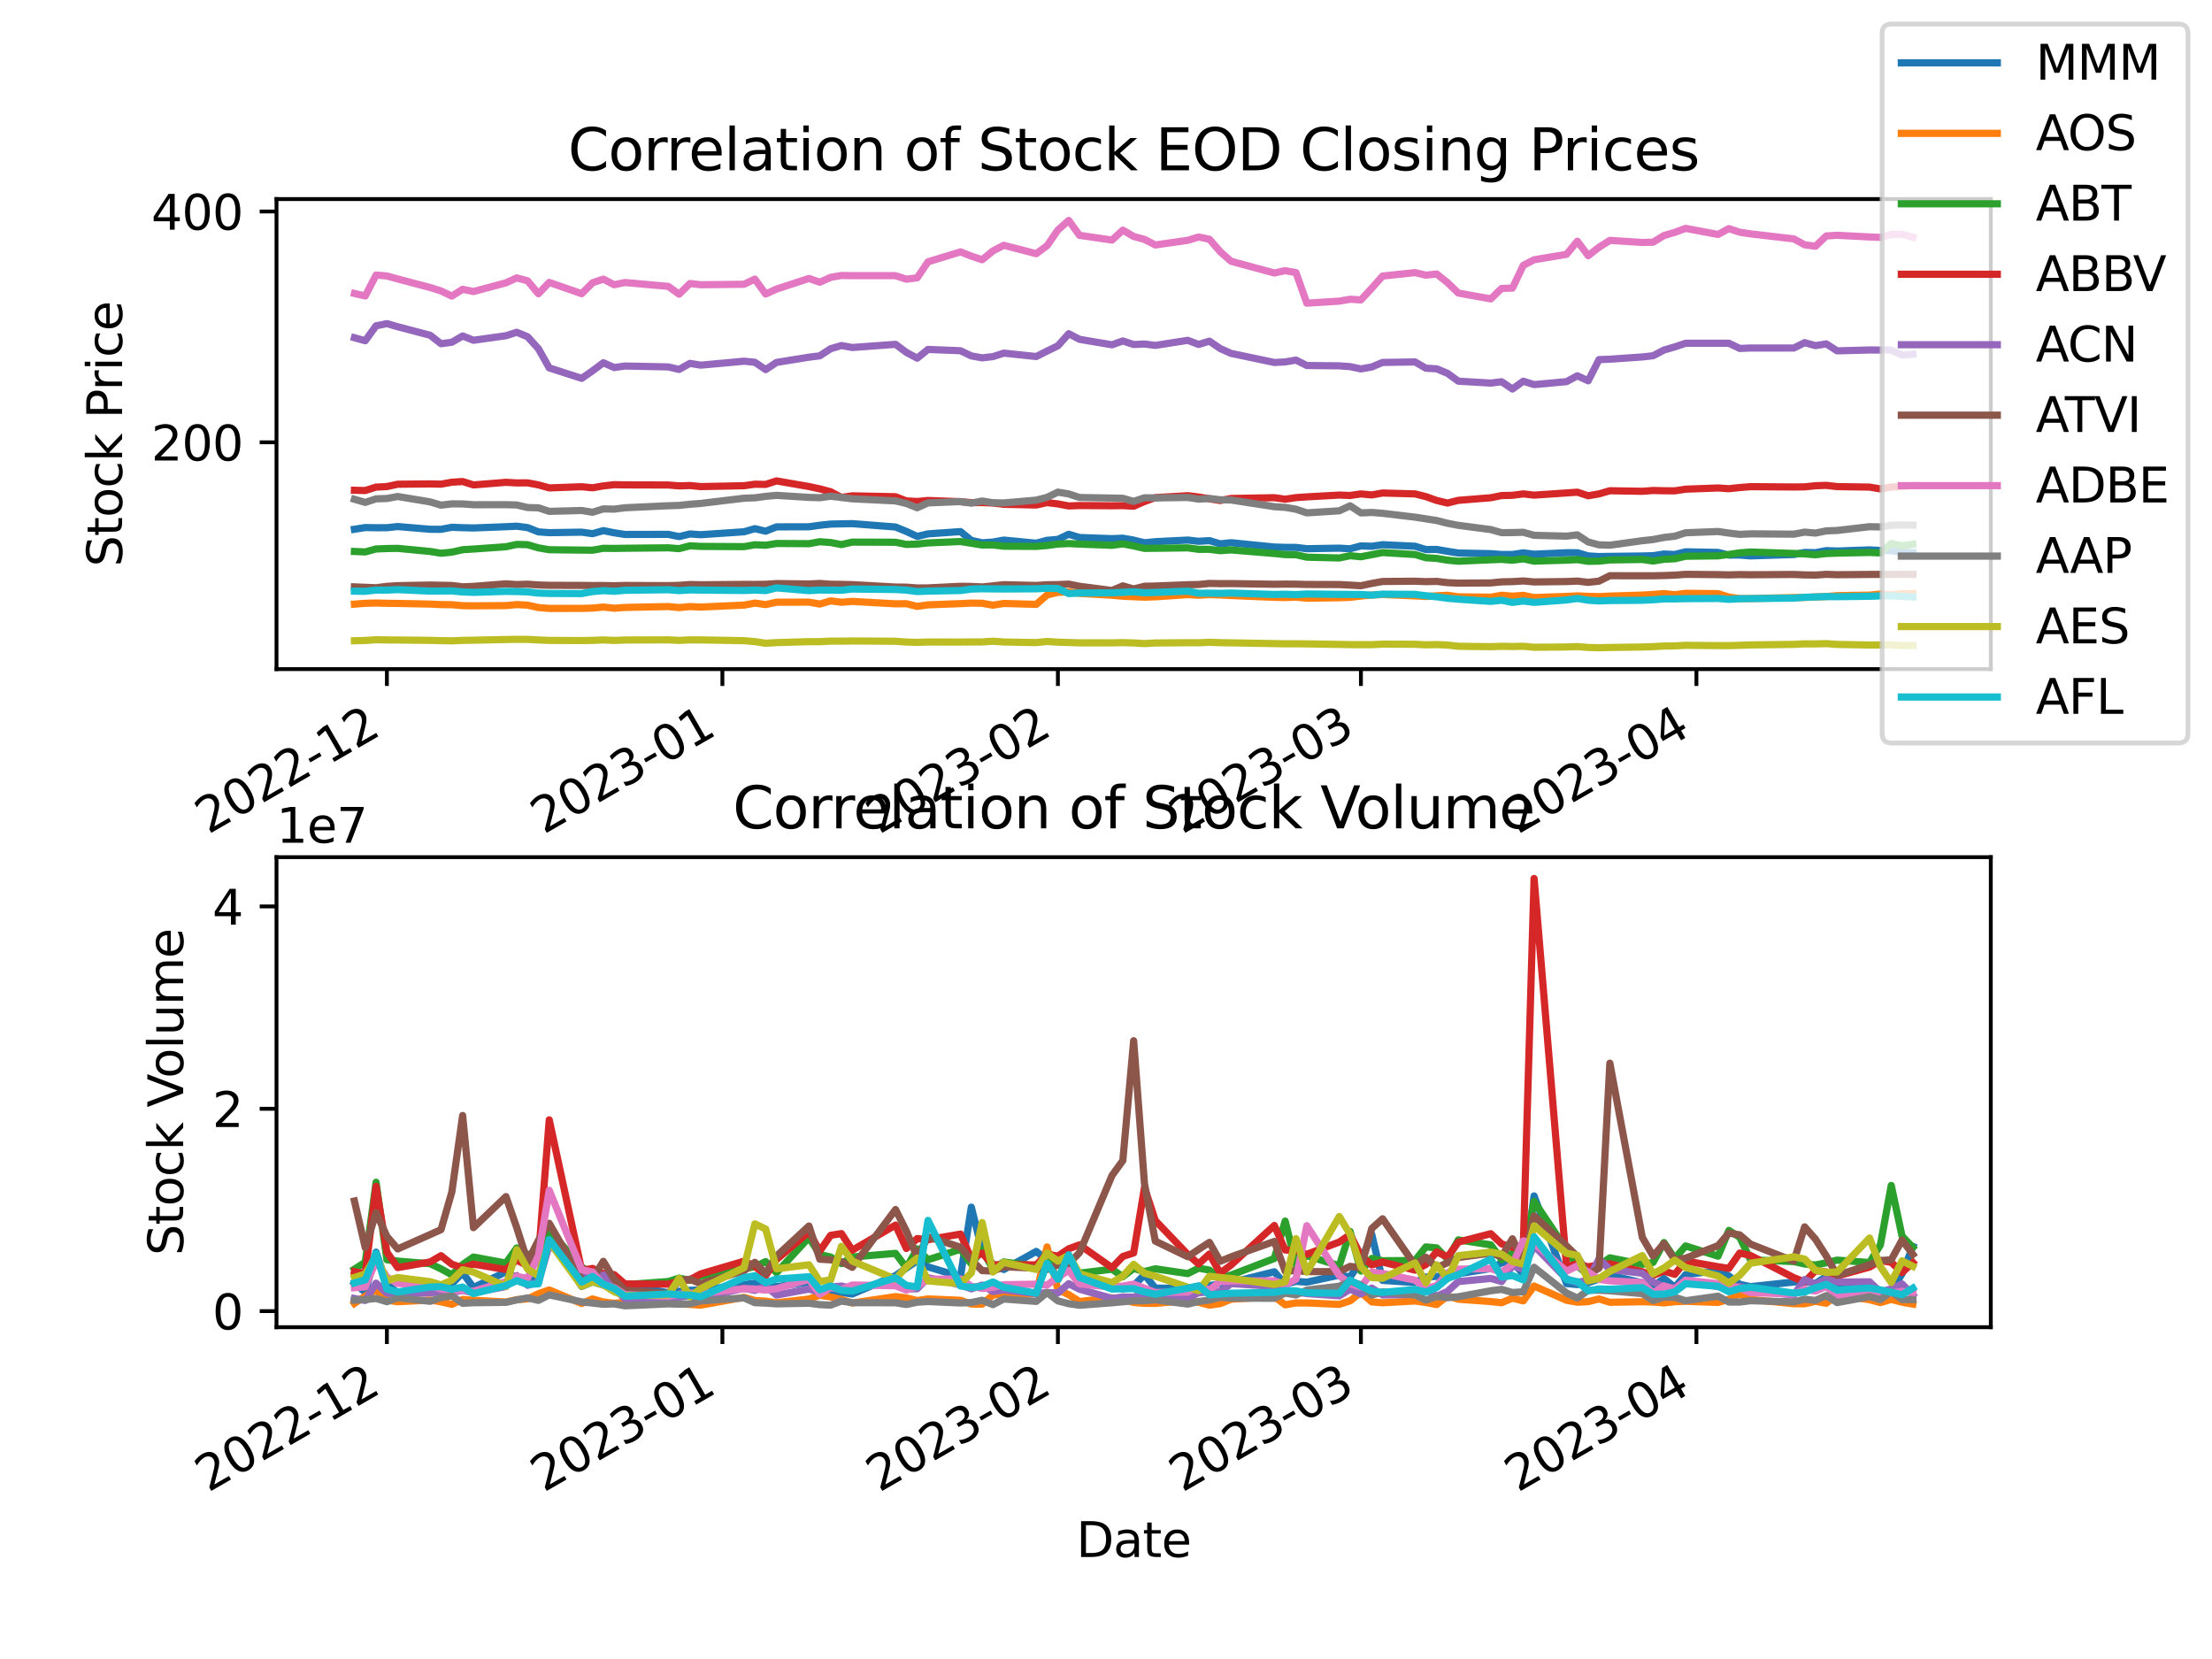 <?xml version="1.0" encoding="utf-8" standalone="no"?>
<!DOCTYPE svg PUBLIC "-//W3C//DTD SVG 1.1//EN"
  "http://www.w3.org/Graphics/SVG/1.1/DTD/svg11.dtd">
<svg xmlns:xlink="http://www.w3.org/1999/xlink" width="460.8pt" height="345.6pt" viewBox="0 0 460.8 345.6" xmlns="http://www.w3.org/2000/svg" version="1.1">
 <defs>
  <style type="text/css">*{stroke-linejoin: round; stroke-linecap: butt}</style>
 </defs>
 <g id="figure_1">
  <g id="patch_1">
   <path d="M 0 345.6 
L 460.8 345.6 
L 460.8 0 
L 0 0 
z
" style="fill: #ffffff"/>
  </g>
  <g id="axes_1">
   <g id="patch_2">
    <path d="M 57.6 139.392 
L 414.72 139.392 
L 414.72 41.472 
L 57.6 41.472 
z
" style="fill: #ffffff"/>
   </g>
   <g id="matplotlib.axis_1">
    <g id="xtick_1">
     <g id="line2d_1">
      <defs>
       <path id="mde29212f42" d="M 0 0 
L 0 3.5 
" style="stroke: #000000; stroke-width: 0.8"/>
      </defs>
      <g>
       <use xlink:href="#mde29212f42" x="80.596" y="139.392" style="stroke: #000000; stroke-width: 0.8"/>
      </g>
     </g>
     <g id="text_1">
      <!-- 2022-12 -->
      <g transform="translate(43.372 173.864)rotate(-30)scale(0.1 -0.1)">
       <defs>
        <path id="DejaVuSans-32" d="M 1228 531 
L 3431 531 
L 3431 0 
L 469 0 
L 469 531 
Q 828 903 1448 1529 
Q 2069 2156 2228 2338 
Q 2531 2678 2651 2914 
Q 2772 3150 2772 3378 
Q 2772 3750 2511 3984 
Q 2250 4219 1831 4219 
Q 1534 4219 1204 4116 
Q 875 4013 500 3803 
L 500 4441 
Q 881 4594 1212 4672 
Q 1544 4750 1819 4750 
Q 2544 4750 2975 4387 
Q 3406 4025 3406 3419 
Q 3406 3131 3298 2873 
Q 3191 2616 2906 2266 
Q 2828 2175 2409 1742 
Q 1991 1309 1228 531 
z
" transform="scale(0.016)"/>
        <path id="DejaVuSans-30" d="M 2034 4250 
Q 1547 4250 1301 3770 
Q 1056 3291 1056 2328 
Q 1056 1369 1301 889 
Q 1547 409 2034 409 
Q 2525 409 2770 889 
Q 3016 1369 3016 2328 
Q 3016 3291 2770 3770 
Q 2525 4250 2034 4250 
z
M 2034 4750 
Q 2819 4750 3233 4129 
Q 3647 3509 3647 2328 
Q 3647 1150 3233 529 
Q 2819 -91 2034 -91 
Q 1250 -91 836 529 
Q 422 1150 422 2328 
Q 422 3509 836 4129 
Q 1250 4750 2034 4750 
z
" transform="scale(0.016)"/>
        <path id="DejaVuSans-2d" d="M 313 2009 
L 1997 2009 
L 1997 1497 
L 313 1497 
L 313 2009 
z
" transform="scale(0.016)"/>
        <path id="DejaVuSans-31" d="M 794 531 
L 1825 531 
L 1825 4091 
L 703 3866 
L 703 4441 
L 1819 4666 
L 2450 4666 
L 2450 531 
L 3481 531 
L 3481 0 
L 794 0 
L 794 531 
z
" transform="scale(0.016)"/>
       </defs>
       <use xlink:href="#DejaVuSans-32"/>
       <use xlink:href="#DejaVuSans-30" x="63.623"/>
       <use xlink:href="#DejaVuSans-32" x="127.246"/>
       <use xlink:href="#DejaVuSans-32" x="190.869"/>
       <use xlink:href="#DejaVuSans-2d" x="254.492"/>
       <use xlink:href="#DejaVuSans-31" x="290.576"/>
       <use xlink:href="#DejaVuSans-32" x="354.199"/>
      </g>
     </g>
    </g>
    <g id="xtick_2">
     <g id="line2d_2">
      <g>
       <use xlink:href="#mde29212f42" x="150.487" y="139.392" style="stroke: #000000; stroke-width: 0.8"/>
      </g>
     </g>
     <g id="text_2">
      <!-- 2023-01 -->
      <g transform="translate(113.262 173.864)rotate(-30)scale(0.1 -0.1)">
       <defs>
        <path id="DejaVuSans-33" d="M 2597 2516 
Q 3050 2419 3304 2112 
Q 3559 1806 3559 1356 
Q 3559 666 3084 287 
Q 2609 -91 1734 -91 
Q 1441 -91 1130 -33 
Q 819 25 488 141 
L 488 750 
Q 750 597 1062 519 
Q 1375 441 1716 441 
Q 2309 441 2620 675 
Q 2931 909 2931 1356 
Q 2931 1769 2642 2001 
Q 2353 2234 1838 2234 
L 1294 2234 
L 1294 2753 
L 1863 2753 
Q 2328 2753 2575 2939 
Q 2822 3125 2822 3475 
Q 2822 3834 2567 4026 
Q 2313 4219 1838 4219 
Q 1578 4219 1281 4162 
Q 984 4106 628 3988 
L 628 4550 
Q 988 4650 1302 4700 
Q 1616 4750 1894 4750 
Q 2613 4750 3031 4423 
Q 3450 4097 3450 3541 
Q 3450 3153 3228 2886 
Q 3006 2619 2597 2516 
z
" transform="scale(0.016)"/>
       </defs>
       <use xlink:href="#DejaVuSans-32"/>
       <use xlink:href="#DejaVuSans-30" x="63.623"/>
       <use xlink:href="#DejaVuSans-32" x="127.246"/>
       <use xlink:href="#DejaVuSans-33" x="190.869"/>
       <use xlink:href="#DejaVuSans-2d" x="254.492"/>
       <use xlink:href="#DejaVuSans-30" x="290.576"/>
       <use xlink:href="#DejaVuSans-31" x="354.199"/>
      </g>
     </g>
    </g>
    <g id="xtick_3">
     <g id="line2d_3">
      <g>
       <use xlink:href="#mde29212f42" x="220.378" y="139.392" style="stroke: #000000; stroke-width: 0.8"/>
      </g>
     </g>
     <g id="text_3">
      <!-- 2023-02 -->
      <g transform="translate(183.153 173.864)rotate(-30)scale(0.1 -0.1)">
       <use xlink:href="#DejaVuSans-32"/>
       <use xlink:href="#DejaVuSans-30" x="63.623"/>
       <use xlink:href="#DejaVuSans-32" x="127.246"/>
       <use xlink:href="#DejaVuSans-33" x="190.869"/>
       <use xlink:href="#DejaVuSans-2d" x="254.492"/>
       <use xlink:href="#DejaVuSans-30" x="290.576"/>
       <use xlink:href="#DejaVuSans-32" x="354.199"/>
      </g>
     </g>
    </g>
    <g id="xtick_4">
     <g id="line2d_4">
      <g>
       <use xlink:href="#mde29212f42" x="283.505" y="139.392" style="stroke: #000000; stroke-width: 0.8"/>
      </g>
     </g>
     <g id="text_4">
      <!-- 2023-03 -->
      <g transform="translate(246.281 173.864)rotate(-30)scale(0.1 -0.1)">
       <use xlink:href="#DejaVuSans-32"/>
       <use xlink:href="#DejaVuSans-30" x="63.623"/>
       <use xlink:href="#DejaVuSans-32" x="127.246"/>
       <use xlink:href="#DejaVuSans-33" x="190.869"/>
       <use xlink:href="#DejaVuSans-2d" x="254.492"/>
       <use xlink:href="#DejaVuSans-30" x="290.576"/>
       <use xlink:href="#DejaVuSans-33" x="354.199"/>
      </g>
     </g>
    </g>
    <g id="xtick_5">
     <g id="line2d_5">
      <g>
       <use xlink:href="#mde29212f42" x="353.396" y="139.392" style="stroke: #000000; stroke-width: 0.8"/>
      </g>
     </g>
     <g id="text_5">
      <!-- 2023-04 -->
      <g transform="translate(316.172 173.864)rotate(-30)scale(0.1 -0.1)">
       <defs>
        <path id="DejaVuSans-34" d="M 2419 4116 
L 825 1625 
L 2419 1625 
L 2419 4116 
z
M 2253 4666 
L 3047 4666 
L 3047 1625 
L 3713 1625 
L 3713 1100 
L 3047 1100 
L 3047 0 
L 2419 0 
L 2419 1100 
L 313 1100 
L 313 1709 
L 2253 4666 
z
" transform="scale(0.016)"/>
       </defs>
       <use xlink:href="#DejaVuSans-32"/>
       <use xlink:href="#DejaVuSans-30" x="63.623"/>
       <use xlink:href="#DejaVuSans-32" x="127.246"/>
       <use xlink:href="#DejaVuSans-33" x="190.869"/>
       <use xlink:href="#DejaVuSans-2d" x="254.492"/>
       <use xlink:href="#DejaVuSans-30" x="290.576"/>
       <use xlink:href="#DejaVuSans-34" x="354.199"/>
      </g>
     </g>
    </g>
    <g id="text_6">
     <!-- Date -->
     <g transform="translate(224.209 187.263)scale(0.1 -0.1)">
      <defs>
       <path id="DejaVuSans-44" d="M 1259 4147 
L 1259 519 
L 2022 519 
Q 2988 519 3436 956 
Q 3884 1394 3884 2338 
Q 3884 3275 3436 3711 
Q 2988 4147 2022 4147 
L 1259 4147 
z
M 628 4666 
L 1925 4666 
Q 3281 4666 3915 4102 
Q 4550 3538 4550 2338 
Q 4550 1131 3912 565 
Q 3275 0 1925 0 
L 628 0 
L 628 4666 
z
" transform="scale(0.016)"/>
       <path id="DejaVuSans-61" d="M 2194 1759 
Q 1497 1759 1228 1600 
Q 959 1441 959 1056 
Q 959 750 1161 570 
Q 1363 391 1709 391 
Q 2188 391 2477 730 
Q 2766 1069 2766 1631 
L 2766 1759 
L 2194 1759 
z
M 3341 1997 
L 3341 0 
L 2766 0 
L 2766 531 
Q 2569 213 2275 61 
Q 1981 -91 1556 -91 
Q 1019 -91 701 211 
Q 384 513 384 1019 
Q 384 1609 779 1909 
Q 1175 2209 1959 2209 
L 2766 2209 
L 2766 2266 
Q 2766 2663 2505 2880 
Q 2244 3097 1772 3097 
Q 1472 3097 1187 3025 
Q 903 2953 641 2809 
L 641 3341 
Q 956 3463 1253 3523 
Q 1550 3584 1831 3584 
Q 2591 3584 2966 3190 
Q 3341 2797 3341 1997 
z
" transform="scale(0.016)"/>
       <path id="DejaVuSans-74" d="M 1172 4494 
L 1172 3500 
L 2356 3500 
L 2356 3053 
L 1172 3053 
L 1172 1153 
Q 1172 725 1289 603 
Q 1406 481 1766 481 
L 2356 481 
L 2356 0 
L 1766 0 
Q 1100 0 847 248 
Q 594 497 594 1153 
L 594 3053 
L 172 3053 
L 172 3500 
L 594 3500 
L 594 4494 
L 1172 4494 
z
" transform="scale(0.016)"/>
       <path id="DejaVuSans-65" d="M 3597 1894 
L 3597 1613 
L 953 1613 
Q 991 1019 1311 708 
Q 1631 397 2203 397 
Q 2534 397 2845 478 
Q 3156 559 3463 722 
L 3463 178 
Q 3153 47 2828 -22 
Q 2503 -91 2169 -91 
Q 1331 -91 842 396 
Q 353 884 353 1716 
Q 353 2575 817 3079 
Q 1281 3584 2069 3584 
Q 2775 3584 3186 3129 
Q 3597 2675 3597 1894 
z
M 3022 2063 
Q 3016 2534 2758 2815 
Q 2500 3097 2075 3097 
Q 1594 3097 1305 2825 
Q 1016 2553 972 2059 
L 3022 2063 
z
" transform="scale(0.016)"/>
      </defs>
      <use xlink:href="#DejaVuSans-44"/>
      <use xlink:href="#DejaVuSans-61" x="77.002"/>
      <use xlink:href="#DejaVuSans-74" x="138.281"/>
      <use xlink:href="#DejaVuSans-65" x="177.49"/>
     </g>
    </g>
   </g>
   <g id="matplotlib.axis_2">
    <g id="ytick_1">
     <g id="line2d_6">
      <defs>
       <path id="md87942b40f" d="M 0 0 
L -3.5 0 
" style="stroke: #000000; stroke-width: 0.8"/>
      </defs>
      <g>
       <use xlink:href="#md87942b40f" x="57.6" y="92.138" style="stroke: #000000; stroke-width: 0.8"/>
      </g>
     </g>
     <g id="text_7">
      <!-- 200 -->
      <g transform="translate(31.512 95.937)scale(0.1 -0.1)">
       <use xlink:href="#DejaVuSans-32"/>
       <use xlink:href="#DejaVuSans-30" x="63.623"/>
       <use xlink:href="#DejaVuSans-30" x="127.246"/>
      </g>
     </g>
    </g>
    <g id="ytick_2">
     <g id="line2d_7">
      <g>
       <use xlink:href="#md87942b40f" x="57.6" y="44.055" style="stroke: #000000; stroke-width: 0.8"/>
      </g>
     </g>
     <g id="text_8">
      <!-- 400 -->
      <g transform="translate(31.512 47.854)scale(0.1 -0.1)">
       <use xlink:href="#DejaVuSans-34"/>
       <use xlink:href="#DejaVuSans-30" x="63.623"/>
       <use xlink:href="#DejaVuSans-30" x="127.246"/>
      </g>
     </g>
    </g>
    <g id="text_9">
     <!-- Stock Price -->
     <g transform="translate(25.433 118.057)rotate(-90)scale(0.1 -0.1)">
      <defs>
       <path id="DejaVuSans-53" d="M 3425 4513 
L 3425 3897 
Q 3066 4069 2747 4153 
Q 2428 4238 2131 4238 
Q 1616 4238 1336 4038 
Q 1056 3838 1056 3469 
Q 1056 3159 1242 3001 
Q 1428 2844 1947 2747 
L 2328 2669 
Q 3034 2534 3370 2195 
Q 3706 1856 3706 1288 
Q 3706 609 3251 259 
Q 2797 -91 1919 -91 
Q 1588 -91 1214 -16 
Q 841 59 441 206 
L 441 856 
Q 825 641 1194 531 
Q 1563 422 1919 422 
Q 2459 422 2753 634 
Q 3047 847 3047 1241 
Q 3047 1584 2836 1778 
Q 2625 1972 2144 2069 
L 1759 2144 
Q 1053 2284 737 2584 
Q 422 2884 422 3419 
Q 422 4038 858 4394 
Q 1294 4750 2059 4750 
Q 2388 4750 2728 4690 
Q 3069 4631 3425 4513 
z
" transform="scale(0.016)"/>
       <path id="DejaVuSans-6f" d="M 1959 3097 
Q 1497 3097 1228 2736 
Q 959 2375 959 1747 
Q 959 1119 1226 758 
Q 1494 397 1959 397 
Q 2419 397 2687 759 
Q 2956 1122 2956 1747 
Q 2956 2369 2687 2733 
Q 2419 3097 1959 3097 
z
M 1959 3584 
Q 2709 3584 3137 3096 
Q 3566 2609 3566 1747 
Q 3566 888 3137 398 
Q 2709 -91 1959 -91 
Q 1206 -91 779 398 
Q 353 888 353 1747 
Q 353 2609 779 3096 
Q 1206 3584 1959 3584 
z
" transform="scale(0.016)"/>
       <path id="DejaVuSans-63" d="M 3122 3366 
L 3122 2828 
Q 2878 2963 2633 3030 
Q 2388 3097 2138 3097 
Q 1578 3097 1268 2742 
Q 959 2388 959 1747 
Q 959 1106 1268 751 
Q 1578 397 2138 397 
Q 2388 397 2633 464 
Q 2878 531 3122 666 
L 3122 134 
Q 2881 22 2623 -34 
Q 2366 -91 2075 -91 
Q 1284 -91 818 406 
Q 353 903 353 1747 
Q 353 2603 823 3093 
Q 1294 3584 2113 3584 
Q 2378 3584 2631 3529 
Q 2884 3475 3122 3366 
z
" transform="scale(0.016)"/>
       <path id="DejaVuSans-6b" d="M 581 4863 
L 1159 4863 
L 1159 1991 
L 2875 3500 
L 3609 3500 
L 1753 1863 
L 3688 0 
L 2938 0 
L 1159 1709 
L 1159 0 
L 581 0 
L 581 4863 
z
" transform="scale(0.016)"/>
       <path id="DejaVuSans-20" transform="scale(0.016)"/>
       <path id="DejaVuSans-50" d="M 1259 4147 
L 1259 2394 
L 2053 2394 
Q 2494 2394 2734 2622 
Q 2975 2850 2975 3272 
Q 2975 3691 2734 3919 
Q 2494 4147 2053 4147 
L 1259 4147 
z
M 628 4666 
L 2053 4666 
Q 2838 4666 3239 4311 
Q 3641 3956 3641 3272 
Q 3641 2581 3239 2228 
Q 2838 1875 2053 1875 
L 1259 1875 
L 1259 0 
L 628 0 
L 628 4666 
z
" transform="scale(0.016)"/>
       <path id="DejaVuSans-72" d="M 2631 2963 
Q 2534 3019 2420 3045 
Q 2306 3072 2169 3072 
Q 1681 3072 1420 2755 
Q 1159 2438 1159 1844 
L 1159 0 
L 581 0 
L 581 3500 
L 1159 3500 
L 1159 2956 
Q 1341 3275 1631 3429 
Q 1922 3584 2338 3584 
Q 2397 3584 2469 3576 
Q 2541 3569 2628 3553 
L 2631 2963 
z
" transform="scale(0.016)"/>
       <path id="DejaVuSans-69" d="M 603 3500 
L 1178 3500 
L 1178 0 
L 603 0 
L 603 3500 
z
M 603 4863 
L 1178 4863 
L 1178 4134 
L 603 4134 
L 603 4863 
z
" transform="scale(0.016)"/>
      </defs>
      <use xlink:href="#DejaVuSans-53"/>
      <use xlink:href="#DejaVuSans-74" x="63.477"/>
      <use xlink:href="#DejaVuSans-6f" x="102.686"/>
      <use xlink:href="#DejaVuSans-63" x="163.867"/>
      <use xlink:href="#DejaVuSans-6b" x="218.848"/>
      <use xlink:href="#DejaVuSans-20" x="276.758"/>
      <use xlink:href="#DejaVuSans-50" x="308.545"/>
      <use xlink:href="#DejaVuSans-72" x="367.098"/>
      <use xlink:href="#DejaVuSans-69" x="408.211"/>
      <use xlink:href="#DejaVuSans-63" x="435.994"/>
      <use xlink:href="#DejaVuSans-65" x="490.975"/>
     </g>
    </g>
   </g>
   <g id="line2d_8">
    <path d="M 73.833 110.255 
L 76.087 109.897 
L 78.342 109.936 
L 80.596 109.931 
L 82.851 109.69 
L 89.615 110.258 
L 91.869 110.27 
L 94.124 109.844 
L 96.378 109.928 
L 98.633 109.986 
L 105.396 109.724 
L 107.651 109.618 
L 109.905 109.907 
L 112.16 110.799 
L 114.415 110.965 
L 121.178 110.859 
L 123.433 111.176 
L 125.687 110.539 
L 127.942 110.989 
L 130.196 111.337 
L 139.215 111.318 
L 141.469 111.782 
L 143.724 111.234 
L 145.978 111.39 
L 154.996 110.777 
L 157.251 110.133 
L 159.505 110.659 
L 161.76 109.755 
L 168.524 109.738 
L 170.778 109.416 
L 173.033 109.178 
L 175.287 109.123 
L 177.542 109.085 
L 186.56 109.784 
L 188.815 110.71 
L 191.069 111.748 
L 193.324 111.215 
L 200.087 110.741 
L 202.342 112.573 
L 204.596 113.071 
L 206.851 112.922 
L 209.105 112.513 
L 215.869 113.155 
L 218.124 112.554 
L 220.378 112.366 
L 222.633 111.301 
L 224.887 111.974 
L 231.651 112.212 
L 233.905 112.116 
L 236.16 112.513 
L 238.415 113.071 
L 240.669 112.842 
L 247.433 112.506 
L 249.687 112.763 
L 251.942 112.623 
L 254.196 113.294 
L 256.451 113.056 
L 265.469 113.955 
L 267.724 114.03 
L 269.978 114.037 
L 272.233 114.304 
L 278.996 114.191 
L 281.251 114.318 
L 283.505 113.725 
L 285.76 113.799 
L 288.015 113.472 
L 294.778 113.792 
L 297.033 114.475 
L 299.287 114.458 
L 301.542 114.852 
L 303.796 115.203 
L 310.56 115.338 
L 312.815 115.511 
L 315.069 115.511 
L 317.324 115.167 
L 319.578 115.453 
L 326.342 115.143 
L 328.596 115.148 
L 330.851 115.809 
L 333.105 115.939 
L 335.36 115.905 
L 342.124 115.821 
L 344.378 115.761 
L 346.633 115.412 
L 348.887 115.511 
L 351.142 114.951 
L 357.905 115.08 
L 360.16 115.638 
L 362.415 115.629 
L 364.669 115.804 
L 373.687 115.516 
L 375.942 115.083 
L 378.196 115.129 
L 380.451 114.701 
L 382.705 114.792 
L 389.469 114.549 
L 391.724 114.672 
L 393.978 114.717 
L 396.233 115.042 
L 398.487 115.102 
" clip-path="url(#pa04ad7639a)" style="fill: none; stroke: #1f77b4; stroke-width: 1.5; stroke-linecap: square"/>
   </g>
   <g id="line2d_9">
    <path d="M 73.833 125.853 
L 76.087 125.678 
L 78.342 125.618 
L 80.596 125.68 
L 82.851 125.704 
L 89.615 125.839 
L 91.869 125.947 
L 94.124 125.971 
L 96.378 126.176 
L 98.633 126.204 
L 105.396 126.154 
L 107.651 125.947 
L 109.905 126.065 
L 112.16 126.565 
L 114.415 126.745 
L 121.178 126.743 
L 123.433 126.676 
L 125.687 126.459 
L 127.942 126.702 
L 130.196 126.541 
L 139.215 126.356 
L 141.469 126.572 
L 143.724 126.358 
L 145.978 126.459 
L 154.996 126.055 
L 157.251 125.637 
L 159.505 125.945 
L 161.76 125.45 
L 168.524 125.438 
L 170.778 125.829 
L 173.033 125.175 
L 175.287 125.459 
L 177.542 125.284 
L 186.56 125.789 
L 188.815 125.762 
L 191.069 126.327 
L 193.324 126 
L 200.087 125.745 
L 202.342 125.635 
L 204.596 125.671 
L 206.851 126.072 
L 209.105 125.709 
L 215.869 125.902 
L 218.124 123.945 
L 220.378 123.401 
L 222.633 123.295 
L 224.887 123.62 
L 231.651 123.995 
L 233.905 124.202 
L 236.16 124.303 
L 238.415 124.399 
L 240.669 124.327 
L 247.433 123.865 
L 249.687 123.997 
L 251.942 123.865 
L 254.196 123.94 
L 256.451 124.055 
L 265.469 124.433 
L 267.724 124.481 
L 269.978 124.399 
L 272.233 124.618 
L 278.996 124.517 
L 281.251 124.442 
L 283.505 124.168 
L 285.76 123.959 
L 288.015 123.841 
L 294.778 124.137 
L 297.033 124.259 
L 299.287 124.11 
L 301.542 124.009 
L 303.796 124.329 
L 310.56 124.406 
L 312.815 123.997 
L 315.069 124.192 
L 317.324 124.024 
L 319.578 124.481 
L 326.342 124.245 
L 328.596 124.132 
L 330.851 124.235 
L 333.105 124.284 
L 335.36 124.175 
L 342.124 123.969 
L 344.378 123.836 
L 346.633 123.651 
L 348.887 123.896 
L 351.142 123.596 
L 357.905 123.668 
L 360.16 124.394 
L 362.415 124.687 
L 364.669 124.69 
L 373.687 124.481 
L 375.942 124.459 
L 378.196 124.348 
L 380.451 124.269 
L 382.705 124.084 
L 389.469 123.976 
L 391.724 123.743 
L 393.978 123.901 
L 396.233 123.687 
L 398.487 123.685 
" clip-path="url(#pa04ad7639a)" style="fill: none; stroke: #ff7f0e; stroke-width: 1.5; stroke-linecap: square"/>
   </g>
   <g id="line2d_10">
    <path d="M 73.833 114.883 
L 76.087 114.977 
L 78.342 114.357 
L 80.596 114.273 
L 82.851 114.234 
L 89.615 114.879 
L 91.869 115.251 
L 94.124 115.023 
L 96.378 114.515 
L 98.633 114.374 
L 105.396 113.898 
L 107.651 113.407 
L 109.905 113.472 
L 112.16 114.131 
L 114.415 114.518 
L 121.178 114.595 
L 123.433 114.619 
L 125.687 114.222 
L 127.942 114.249 
L 130.196 114.213 
L 139.215 114.119 
L 141.469 114.297 
L 143.724 113.7 
L 145.978 113.826 
L 154.996 113.876 
L 157.251 113.484 
L 159.505 113.583 
L 161.76 113.215 
L 168.524 113.258 
L 170.778 112.849 
L 173.033 113.018 
L 175.287 113.448 
L 177.542 112.931 
L 186.56 112.96 
L 188.815 113.412 
L 191.069 113.342 
L 193.324 113.097 
L 200.087 112.811 
L 202.342 113.167 
L 204.596 113.535 
L 206.851 113.518 
L 209.105 113.787 
L 215.869 113.821 
L 218.124 113.643 
L 220.378 113.337 
L 222.633 113.234 
L 224.887 113.345 
L 231.651 113.595 
L 233.905 113.297 
L 236.16 113.727 
L 238.415 114.239 
L 240.669 114.217 
L 247.433 114.131 
L 249.687 114.434 
L 251.942 114.429 
L 254.196 114.717 
L 256.451 114.559 
L 265.469 115.302 
L 267.724 115.532 
L 269.978 115.566 
L 272.233 116.069 
L 278.996 116.234 
L 281.251 115.766 
L 283.505 115.98 
L 285.76 115.547 
L 288.015 115.109 
L 294.778 115.518 
L 297.033 116.184 
L 299.287 116.323 
L 301.542 116.696 
L 303.796 116.91 
L 310.56 116.614 
L 312.815 116.528 
L 315.069 116.708 
L 317.324 116.412 
L 319.578 116.898 
L 326.342 116.691 
L 328.596 116.581 
L 330.851 116.934 
L 333.105 116.891 
L 335.36 116.648 
L 342.124 116.549 
L 344.378 116.874 
L 346.633 116.511 
L 348.887 116.4 
L 351.142 115.876 
L 357.905 115.797 
L 360.16 115.506 
L 362.415 115.167 
L 364.669 114.994 
L 373.687 115.29 
L 375.942 115.388 
L 378.196 115.564 
L 380.451 115.311 
L 382.705 115.227 
L 389.469 115.092 
L 391.724 115.181 
L 393.978 113.224 
L 396.233 113.691 
L 398.487 113.376 
" clip-path="url(#pa04ad7639a)" style="fill: none; stroke: #2ca02c; stroke-width: 1.5; stroke-linecap: square"/>
   </g>
   <g id="line2d_11">
    <path d="M 73.833 102.132 
L 76.087 102.187 
L 78.342 101.471 
L 80.596 101.362 
L 82.851 100.874 
L 89.615 100.807 
L 91.869 100.86 
L 94.124 100.456 
L 96.378 100.314 
L 98.633 101.019 
L 105.396 100.475 
L 107.651 100.603 
L 109.905 100.586 
L 112.16 101.009 
L 114.415 101.639 
L 121.178 101.396 
L 123.433 101.615 
L 125.687 101.223 
L 127.942 100.968 
L 130.196 101.009 
L 139.215 101.035 
L 141.469 101.218 
L 143.724 101.139 
L 145.978 101.367 
L 154.996 101.182 
L 157.251 100.867 
L 159.505 100.915 
L 161.76 100.18 
L 168.524 101.355 
L 170.778 101.841 
L 173.033 102.435 
L 175.287 103.625 
L 177.542 103.293 
L 186.56 103.478 
L 188.815 104.351 
L 191.069 104.469 
L 193.324 104.257 
L 200.087 104.507 
L 202.342 104.714 
L 204.596 104.69 
L 206.851 104.784 
L 209.105 105.053 
L 215.869 105.204 
L 218.124 104.699 
L 220.378 104.976 
L 222.633 105.399 
L 224.887 105.312 
L 231.651 105.356 
L 233.905 105.327 
L 236.16 105.454 
L 238.415 104.471 
L 240.669 103.666 
L 247.433 103.262 
L 249.687 103.536 
L 251.942 103.904 
L 254.196 104.271 
L 256.451 103.844 
L 265.469 103.678 
L 267.724 103.997 
L 269.978 103.661 
L 272.233 103.507 
L 278.996 103.129 
L 281.251 103.221 
L 283.505 102.891 
L 285.76 103.105 
L 288.015 102.702 
L 294.778 102.889 
L 297.033 103.454 
L 299.287 104.255 
L 301.542 104.796 
L 303.796 104.228 
L 310.56 103.69 
L 312.815 103.233 
L 315.069 103.182 
L 317.324 102.884 
L 319.578 103.144 
L 326.342 102.687 
L 328.596 102.531 
L 330.851 103.276 
L 333.105 102.884 
L 335.36 102.23 
L 342.124 102.346 
L 344.378 102.175 
L 346.633 102.235 
L 348.887 102.254 
L 351.142 101.906 
L 357.905 101.653 
L 360.16 101.807 
L 362.415 101.562 
L 364.669 101.382 
L 373.687 101.447 
L 375.942 101.423 
L 378.196 101.187 
L 380.451 101.108 
L 382.705 101.372 
L 389.469 101.471 
L 391.724 101.853 
L 393.978 101.463 
L 396.233 101.336 
L 398.487 101.175 
" clip-path="url(#pa04ad7639a)" style="fill: none; stroke: #d62728; stroke-width: 1.5; stroke-linecap: square"/>
   </g>
   <g id="line2d_12">
    <path d="M 73.833 70.356 
L 76.087 70.986 
L 78.342 67.873 
L 80.596 67.416 
L 82.851 68.065 
L 89.615 69.842 
L 91.869 71.604 
L 94.124 71.296 
L 96.378 69.984 
L 98.633 70.883 
L 105.396 69.938 
L 107.651 69.214 
L 109.905 70.152 
L 112.16 72.635 
L 114.415 76.636 
L 121.178 78.819 
L 123.433 77.256 
L 125.687 75.568 
L 127.942 76.569 
L 130.196 76.249 
L 139.215 76.436 
L 141.469 76.963 
L 143.724 75.698 
L 145.978 76.068 
L 154.996 75.246 
L 157.251 75.467 
L 159.505 76.996 
L 161.76 75.499 
L 168.524 74.407 
L 170.778 74.124 
L 173.033 72.645 
L 175.287 71.981 
L 177.542 72.39 
L 186.56 71.731 
L 188.815 73.409 
L 191.069 74.614 
L 193.324 72.792 
L 200.087 73.063 
L 202.342 74.138 
L 204.596 74.549 
L 206.851 74.285 
L 209.105 73.561 
L 215.869 74.27 
L 218.124 73.133 
L 220.378 72.039 
L 222.633 69.515 
L 224.887 70.688 
L 231.651 71.828 
L 233.905 71.025 
L 236.16 71.772 
L 238.415 71.664 
L 240.669 71.953 
L 247.433 70.897 
L 249.687 71.758 
L 251.942 71.065 
L 254.196 72.611 
L 256.451 73.614 
L 265.469 75.513 
L 267.724 75.398 
L 269.978 75.013 
L 272.233 76.143 
L 278.996 76.21 
L 281.251 76.379 
L 283.505 76.85 
L 285.76 76.448 
L 288.015 75.501 
L 294.778 75.398 
L 297.033 76.703 
L 299.287 76.833 
L 301.542 77.771 
L 303.796 79.408 
L 310.56 79.802 
L 312.815 79.521 
L 315.069 81.038 
L 317.324 79.415 
L 319.578 80.117 
L 326.342 79.504 
L 328.596 78.285 
L 330.851 79.331 
L 333.105 74.91 
L 335.36 74.828 
L 342.124 74.357 
L 344.378 74.107 
L 346.633 72.919 
L 348.887 72.265 
L 351.142 71.508 
L 357.905 71.501 
L 360.16 71.501 
L 362.415 72.585 
L 364.669 72.496 
L 373.687 72.501 
L 375.942 71.383 
L 378.196 72.001 
L 380.451 71.638 
L 382.705 73.085 
L 389.469 72.909 
L 391.724 72.914 
L 393.978 72.929 
L 396.233 73.974 
L 398.487 73.787 
" clip-path="url(#pa04ad7639a)" style="fill: none; stroke: #9467bd; stroke-width: 1.5; stroke-linecap: square"/>
   </g>
   <g id="line2d_13">
    <path d="M 73.833 122.257 
L 76.087 122.348 
L 78.342 122.442 
L 80.596 122.144 
L 82.851 122.007 
L 89.615 121.87 
L 91.869 121.923 
L 94.124 121.966 
L 96.378 122.247 
L 98.633 122.151 
L 105.396 121.622 
L 107.651 121.774 
L 109.905 121.699 
L 112.16 121.86 
L 114.415 121.93 
L 121.178 121.952 
L 123.433 121.978 
L 125.687 121.976 
L 127.942 122.021 
L 130.196 121.961 
L 139.215 122 
L 141.469 121.937 
L 143.724 121.766 
L 145.978 121.817 
L 154.996 121.738 
L 157.251 121.747 
L 159.505 121.718 
L 161.76 121.567 
L 168.524 121.656 
L 170.778 121.543 
L 173.033 121.709 
L 175.287 121.733 
L 177.542 121.79 
L 186.56 122.295 
L 188.815 122.315 
L 191.069 122.488 
L 193.324 122.468 
L 200.087 122.137 
L 202.342 122.163 
L 204.596 122.276 
L 206.851 122.045 
L 209.105 121.802 
L 215.869 121.959 
L 218.124 121.812 
L 220.378 121.781 
L 222.633 121.682 
L 224.887 122.132 
L 231.651 123.012 
L 233.905 122.045 
L 236.16 122.697 
L 238.415 122.127 
L 240.669 122.081 
L 247.433 121.807 
L 249.687 121.762 
L 251.942 121.54 
L 254.196 121.586 
L 256.451 121.572 
L 265.469 121.709 
L 267.724 121.68 
L 269.978 121.692 
L 272.233 121.752 
L 278.996 121.771 
L 281.251 121.889 
L 283.505 122.016 
L 285.76 121.538 
L 288.015 121.134 
L 294.778 121.076 
L 297.033 121.165 
L 299.287 121.112 
L 301.542 121.379 
L 303.796 121.475 
L 310.56 121.435 
L 312.815 121.206 
L 315.069 121.165 
L 317.324 121.019 
L 319.578 121.23 
L 326.342 121.146 
L 328.596 121.048 
L 330.851 121.314 
L 333.105 121.064 
L 335.36 119.932 
L 342.124 119.946 
L 344.378 119.942 
L 346.633 119.896 
L 348.887 119.812 
L 351.142 119.644 
L 357.905 119.706 
L 360.16 119.759 
L 362.415 119.694 
L 364.669 119.732 
L 373.687 119.67 
L 375.942 119.764 
L 378.196 119.797 
L 380.451 119.646 
L 382.705 119.72 
L 389.469 119.665 
L 391.724 119.653 
L 393.978 119.665 
L 396.233 119.648 
L 398.487 119.658 
" clip-path="url(#pa04ad7639a)" style="fill: none; stroke: #8c564b; stroke-width: 1.5; stroke-linecap: square"/>
   </g>
   <g id="line2d_14">
    <path d="M 73.833 61.132 
L 76.087 61.658 
L 78.342 57.295 
L 80.596 57.492 
L 82.851 58.112 
L 89.615 59.901 
L 91.869 60.607 
L 94.124 61.682 
L 96.378 60.264 
L 98.633 60.73 
L 105.396 58.92 
L 107.651 57.888 
L 109.905 58.499 
L 112.16 61.194 
L 114.415 58.831 
L 121.178 61.182 
L 123.433 58.908 
L 125.687 58.148 
L 127.942 59.316 
L 130.196 58.852 
L 139.215 59.66 
L 141.469 61.285 
L 143.724 59.062 
L 145.978 59.314 
L 154.996 59.22 
L 157.251 58.141 
L 159.505 61.259 
L 161.76 60.223 
L 168.524 58.004 
L 170.778 58.792 
L 173.033 57.775 
L 175.287 57.388 
L 177.542 57.427 
L 186.56 57.427 
L 188.815 58.165 
L 191.069 57.871 
L 193.324 54.542 
L 200.087 52.474 
L 202.342 53.354 
L 204.596 54.111 
L 206.851 52.272 
L 209.105 51.097 
L 215.869 52.849 
L 218.124 51.186 
L 220.378 47.921 
L 222.633 45.923 
L 224.887 49.024 
L 231.651 50.01 
L 233.905 47.945 
L 236.16 49.257 
L 238.415 49.871 
L 240.669 51.029 
L 247.433 50.065 
L 249.687 49.368 
L 251.942 49.839 
L 254.196 52.431 
L 256.451 54.429 
L 265.469 56.869 
L 267.724 56.383 
L 269.978 56.792 
L 272.233 63.158 
L 278.996 62.73 
L 281.251 62.338 
L 283.505 62.475 
L 285.76 60.042 
L 288.015 57.508 
L 294.778 56.792 
L 297.033 57.326 
L 299.287 57.076 
L 301.542 58.872 
L 303.796 61.052 
L 310.56 62.261 
L 312.815 60.083 
L 315.069 60.016 
L 317.324 55.285 
L 319.578 54.119 
L 326.342 52.979 
L 328.596 50.253 
L 330.851 53.26 
L 333.105 51.508 
L 335.36 50.075 
L 342.124 50.51 
L 344.378 50.45 
L 346.633 49.065 
L 348.887 48.406 
L 351.142 47.572 
L 357.905 48.844 
L 360.16 47.625 
L 362.415 48.378 
L 364.669 48.719 
L 373.687 49.765 
L 375.942 51 
L 378.196 51.294 
L 380.451 49.152 
L 382.705 49.012 
L 389.469 49.363 
L 391.724 49.452 
L 393.978 48.837 
L 396.233 48.801 
L 398.487 49.423 
" clip-path="url(#pa04ad7639a)" style="fill: none; stroke: #e377c2; stroke-width: 1.5; stroke-linecap: square"/>
   </g>
   <g id="line2d_15">
    <path d="M 73.833 104.009 
L 76.087 104.656 
L 78.342 103.92 
L 80.596 103.846 
L 82.851 103.43 
L 89.615 104.553 
L 91.869 105.233 
L 94.124 104.964 
L 96.378 104.978 
L 98.633 105.144 
L 105.396 105.137 
L 107.651 105.197 
L 109.905 105.731 
L 112.16 105.786 
L 114.415 106.524 
L 121.178 106.346 
L 123.433 106.712 
L 125.687 106.012 
L 127.942 106.063 
L 130.196 105.774 
L 139.215 105.356 
L 141.469 105.288 
L 143.724 105.046 
L 145.978 104.872 
L 154.996 103.788 
L 157.251 103.704 
L 159.505 103.399 
L 161.76 103.192 
L 168.524 103.615 
L 170.778 103.685 
L 173.033 103.37 
L 175.287 103.632 
L 177.542 103.911 
L 186.56 104.348 
L 188.815 104.885 
L 191.069 105.776 
L 193.324 104.762 
L 200.087 104.49 
L 202.342 104.815 
L 204.596 104.372 
L 206.851 104.731 
L 209.105 104.774 
L 215.869 104.187 
L 218.124 103.61 
L 220.378 102.514 
L 222.633 102.899 
L 224.887 103.637 
L 231.651 103.757 
L 233.905 103.805 
L 236.16 104.442 
L 238.415 103.699 
L 240.669 103.726 
L 247.433 103.632 
L 249.687 103.976 
L 251.942 103.848 
L 254.196 104.113 
L 256.451 104.161 
L 265.469 105.555 
L 267.724 105.692 
L 269.978 106.079 
L 272.233 106.839 
L 278.996 106.411 
L 281.251 105.37 
L 283.505 106.846 
L 285.76 106.753 
L 288.015 106.928 
L 294.778 107.733 
L 297.033 108.08 
L 299.287 108.435 
L 301.542 109.008 
L 303.796 109.438 
L 310.56 110.323 
L 312.815 110.962 
L 315.069 110.945 
L 317.324 110.883 
L 319.578 111.515 
L 326.342 111.688 
L 328.596 111.421 
L 330.851 112.91 
L 333.105 113.501 
L 335.36 113.575 
L 342.124 112.635 
L 344.378 112.395 
L 346.633 111.96 
L 348.887 111.705 
L 351.142 110.984 
L 357.905 110.724 
L 360.16 111.049 
L 362.415 111.32 
L 364.669 111.205 
L 373.687 111.277 
L 375.942 110.847 
L 378.196 111.049 
L 380.451 110.59 
L 382.705 110.505 
L 389.469 109.719 
L 391.724 109.772 
L 393.978 109.421 
L 396.233 109.359 
L 398.487 109.397 
" clip-path="url(#pa04ad7639a)" style="fill: none; stroke: #7f7f7f; stroke-width: 1.5; stroke-linecap: square"/>
   </g>
   <g id="line2d_16">
    <path d="M 73.833 133.479 
L 76.087 133.426 
L 78.342 133.268 
L 80.596 133.316 
L 82.851 133.328 
L 89.615 133.4 
L 91.869 133.458 
L 94.124 133.494 
L 96.378 133.407 
L 98.633 133.364 
L 105.396 133.222 
L 107.651 133.184 
L 109.905 133.191 
L 112.16 133.318 
L 114.415 133.407 
L 121.178 133.441 
L 123.433 133.402 
L 125.687 133.311 
L 127.942 133.414 
L 130.196 133.326 
L 139.215 133.292 
L 141.469 133.412 
L 143.724 133.294 
L 145.978 133.306 
L 154.996 133.463 
L 157.251 133.662 
L 159.505 134.001 
L 161.76 133.866 
L 168.524 133.669 
L 170.778 133.674 
L 173.033 133.554 
L 175.287 133.564 
L 177.542 133.523 
L 186.56 133.585 
L 188.815 133.749 
L 191.069 133.816 
L 193.324 133.746 
L 200.087 133.751 
L 202.342 133.732 
L 204.596 133.727 
L 206.851 133.58 
L 209.105 133.737 
L 215.869 133.862 
L 218.124 133.631 
L 220.378 133.777 
L 222.633 133.845 
L 224.887 133.912 
L 231.651 133.919 
L 233.905 133.869 
L 236.16 133.931 
L 238.415 134.071 
L 240.669 133.943 
L 247.433 133.886 
L 249.687 133.9 
L 251.942 133.804 
L 254.196 133.881 
L 256.451 133.915 
L 265.469 134.073 
L 267.724 134.116 
L 269.978 134.116 
L 272.233 134.133 
L 278.996 134.239 
L 281.251 134.287 
L 283.505 134.299 
L 285.76 134.297 
L 288.015 134.186 
L 294.778 134.21 
L 297.033 134.328 
L 299.287 134.278 
L 301.542 134.381 
L 303.796 134.629 
L 310.56 134.715 
L 312.815 134.638 
L 315.069 134.679 
L 317.324 134.631 
L 319.578 134.838 
L 326.342 134.775 
L 328.596 134.698 
L 330.851 134.876 
L 333.105 134.941 
L 335.36 134.881 
L 342.124 134.787 
L 344.378 134.708 
L 346.633 134.58 
L 348.887 134.554 
L 351.142 134.431 
L 357.905 134.494 
L 360.16 134.494 
L 362.415 134.427 
L 364.669 134.354 
L 373.687 134.234 
L 375.942 134.126 
L 378.196 134.136 
L 380.451 134.08 
L 382.705 134.244 
L 389.469 134.371 
L 391.724 134.35 
L 393.978 134.33 
L 396.233 134.482 
L 398.487 134.451 
" clip-path="url(#pa04ad7639a)" style="fill: none; stroke: #bcbd22; stroke-width: 1.5; stroke-linecap: square"/>
   </g>
   <g id="line2d_17">
    <path d="M 73.833 123.154 
L 76.087 123.18 
L 78.342 122.928 
L 80.596 122.932 
L 82.851 122.829 
L 89.615 123.142 
L 91.869 123.13 
L 94.124 123.103 
L 96.378 123.315 
L 98.633 123.401 
L 105.396 123.194 
L 107.651 123.231 
L 109.905 123.298 
L 112.16 123.553 
L 114.415 123.627 
L 121.178 123.651 
L 123.433 123.233 
L 125.687 123.041 
L 127.942 123.173 
L 130.196 122.971 
L 139.215 122.853 
L 141.469 123.038 
L 143.724 122.892 
L 145.978 122.925 
L 154.996 123.012 
L 157.251 122.93 
L 159.505 123.031 
L 161.76 122.468 
L 168.524 123.043 
L 170.778 122.911 
L 173.033 122.932 
L 175.287 122.959 
L 177.542 122.706 
L 186.56 122.805 
L 188.815 122.94 
L 191.069 123.228 
L 193.324 123.139 
L 200.087 123.021 
L 202.342 122.718 
L 204.596 122.649 
L 206.851 122.68 
L 209.105 122.692 
L 215.869 122.661 
L 218.124 122.55 
L 220.378 122.603 
L 222.633 123.656 
L 224.887 123.538 
L 231.651 123.493 
L 233.905 123.404 
L 236.16 123.281 
L 238.415 123.481 
L 240.669 123.42 
L 247.433 123.149 
L 249.687 123.582 
L 251.942 123.567 
L 254.196 123.601 
L 256.451 123.543 
L 265.469 123.841 
L 267.724 123.786 
L 269.978 123.872 
L 272.233 123.735 
L 278.996 123.817 
L 281.251 123.836 
L 283.505 123.844 
L 285.76 123.978 
L 288.015 123.767 
L 294.778 123.82 
L 297.033 124.098 
L 299.287 124.324 
L 301.542 124.632 
L 303.796 124.827 
L 310.56 125.276 
L 312.815 125.046 
L 315.069 125.498 
L 317.324 125.2 
L 319.578 125.486 
L 326.342 124.983 
L 328.596 124.666 
L 330.851 125.043 
L 333.105 125.187 
L 335.36 125.103 
L 342.124 125.048 
L 344.378 124.94 
L 346.633 124.764 
L 348.887 124.764 
L 351.142 124.709 
L 357.905 124.675 
L 360.16 124.856 
L 362.415 124.723 
L 364.669 124.699 
L 373.687 124.601 
L 375.942 124.423 
L 378.196 124.358 
L 380.451 124.281 
L 382.705 124.303 
L 389.469 124.216 
L 391.724 124.139 
L 393.978 124.127 
L 396.233 124.238 
L 398.487 124.358 
" clip-path="url(#pa04ad7639a)" style="fill: none; stroke: #17becf; stroke-width: 1.5; stroke-linecap: square"/>
   </g>
   <g id="patch_3">
    <path d="M 57.6 139.392 
L 57.6 41.472 
" style="fill: none; stroke: #000000; stroke-width: 0.8; stroke-linejoin: miter; stroke-linecap: square"/>
   </g>
   <g id="patch_4">
    <path d="M 414.72 139.392 
L 414.72 41.472 
" style="fill: none; stroke: #000000; stroke-width: 0.8; stroke-linejoin: miter; stroke-linecap: square"/>
   </g>
   <g id="patch_5">
    <path d="M 57.6 139.392 
L 414.72 139.392 
" style="fill: none; stroke: #000000; stroke-width: 0.8; stroke-linejoin: miter; stroke-linecap: square"/>
   </g>
   <g id="patch_6">
    <path d="M 57.6 41.472 
L 414.72 41.472 
" style="fill: none; stroke: #000000; stroke-width: 0.8; stroke-linejoin: miter; stroke-linecap: square"/>
   </g>
   <g id="text_10">
    <!-- Correlation of Stock EOD Closing Prices -->
    <g transform="translate(118.325 35.472)scale(0.12 -0.12)">
     <defs>
      <path id="DejaVuSans-43" d="M 4122 4306 
L 4122 3641 
Q 3803 3938 3442 4084 
Q 3081 4231 2675 4231 
Q 1875 4231 1450 3742 
Q 1025 3253 1025 2328 
Q 1025 1406 1450 917 
Q 1875 428 2675 428 
Q 3081 428 3442 575 
Q 3803 722 4122 1019 
L 4122 359 
Q 3791 134 3420 21 
Q 3050 -91 2638 -91 
Q 1578 -91 968 557 
Q 359 1206 359 2328 
Q 359 3453 968 4101 
Q 1578 4750 2638 4750 
Q 3056 4750 3426 4639 
Q 3797 4528 4122 4306 
z
" transform="scale(0.016)"/>
      <path id="DejaVuSans-6c" d="M 603 4863 
L 1178 4863 
L 1178 0 
L 603 0 
L 603 4863 
z
" transform="scale(0.016)"/>
      <path id="DejaVuSans-6e" d="M 3513 2113 
L 3513 0 
L 2938 0 
L 2938 2094 
Q 2938 2591 2744 2837 
Q 2550 3084 2163 3084 
Q 1697 3084 1428 2787 
Q 1159 2491 1159 1978 
L 1159 0 
L 581 0 
L 581 3500 
L 1159 3500 
L 1159 2956 
Q 1366 3272 1645 3428 
Q 1925 3584 2291 3584 
Q 2894 3584 3203 3211 
Q 3513 2838 3513 2113 
z
" transform="scale(0.016)"/>
      <path id="DejaVuSans-66" d="M 2375 4863 
L 2375 4384 
L 1825 4384 
Q 1516 4384 1395 4259 
Q 1275 4134 1275 3809 
L 1275 3500 
L 2222 3500 
L 2222 3053 
L 1275 3053 
L 1275 0 
L 697 0 
L 697 3053 
L 147 3053 
L 147 3500 
L 697 3500 
L 697 3744 
Q 697 4328 969 4595 
Q 1241 4863 1831 4863 
L 2375 4863 
z
" transform="scale(0.016)"/>
      <path id="DejaVuSans-45" d="M 628 4666 
L 3578 4666 
L 3578 4134 
L 1259 4134 
L 1259 2753 
L 3481 2753 
L 3481 2222 
L 1259 2222 
L 1259 531 
L 3634 531 
L 3634 0 
L 628 0 
L 628 4666 
z
" transform="scale(0.016)"/>
      <path id="DejaVuSans-4f" d="M 2522 4238 
Q 1834 4238 1429 3725 
Q 1025 3213 1025 2328 
Q 1025 1447 1429 934 
Q 1834 422 2522 422 
Q 3209 422 3611 934 
Q 4013 1447 4013 2328 
Q 4013 3213 3611 3725 
Q 3209 4238 2522 4238 
z
M 2522 4750 
Q 3503 4750 4090 4092 
Q 4678 3434 4678 2328 
Q 4678 1225 4090 567 
Q 3503 -91 2522 -91 
Q 1538 -91 948 565 
Q 359 1222 359 2328 
Q 359 3434 948 4092 
Q 1538 4750 2522 4750 
z
" transform="scale(0.016)"/>
      <path id="DejaVuSans-73" d="M 2834 3397 
L 2834 2853 
Q 2591 2978 2328 3040 
Q 2066 3103 1784 3103 
Q 1356 3103 1142 2972 
Q 928 2841 928 2578 
Q 928 2378 1081 2264 
Q 1234 2150 1697 2047 
L 1894 2003 
Q 2506 1872 2764 1633 
Q 3022 1394 3022 966 
Q 3022 478 2636 193 
Q 2250 -91 1575 -91 
Q 1294 -91 989 -36 
Q 684 19 347 128 
L 347 722 
Q 666 556 975 473 
Q 1284 391 1588 391 
Q 1994 391 2212 530 
Q 2431 669 2431 922 
Q 2431 1156 2273 1281 
Q 2116 1406 1581 1522 
L 1381 1569 
Q 847 1681 609 1914 
Q 372 2147 372 2553 
Q 372 3047 722 3315 
Q 1072 3584 1716 3584 
Q 2034 3584 2315 3537 
Q 2597 3491 2834 3397 
z
" transform="scale(0.016)"/>
      <path id="DejaVuSans-67" d="M 2906 1791 
Q 2906 2416 2648 2759 
Q 2391 3103 1925 3103 
Q 1463 3103 1205 2759 
Q 947 2416 947 1791 
Q 947 1169 1205 825 
Q 1463 481 1925 481 
Q 2391 481 2648 825 
Q 2906 1169 2906 1791 
z
M 3481 434 
Q 3481 -459 3084 -895 
Q 2688 -1331 1869 -1331 
Q 1566 -1331 1297 -1286 
Q 1028 -1241 775 -1147 
L 775 -588 
Q 1028 -725 1275 -790 
Q 1522 -856 1778 -856 
Q 2344 -856 2625 -561 
Q 2906 -266 2906 331 
L 2906 616 
Q 2728 306 2450 153 
Q 2172 0 1784 0 
Q 1141 0 747 490 
Q 353 981 353 1791 
Q 353 2603 747 3093 
Q 1141 3584 1784 3584 
Q 2172 3584 2450 3431 
Q 2728 3278 2906 2969 
L 2906 3500 
L 3481 3500 
L 3481 434 
z
" transform="scale(0.016)"/>
     </defs>
     <use xlink:href="#DejaVuSans-43"/>
     <use xlink:href="#DejaVuSans-6f" x="69.824"/>
     <use xlink:href="#DejaVuSans-72" x="131.006"/>
     <use xlink:href="#DejaVuSans-72" x="170.369"/>
     <use xlink:href="#DejaVuSans-65" x="209.232"/>
     <use xlink:href="#DejaVuSans-6c" x="270.756"/>
     <use xlink:href="#DejaVuSans-61" x="298.539"/>
     <use xlink:href="#DejaVuSans-74" x="359.818"/>
     <use xlink:href="#DejaVuSans-69" x="399.027"/>
     <use xlink:href="#DejaVuSans-6f" x="426.811"/>
     <use xlink:href="#DejaVuSans-6e" x="487.992"/>
     <use xlink:href="#DejaVuSans-20" x="551.371"/>
     <use xlink:href="#DejaVuSans-6f" x="583.158"/>
     <use xlink:href="#DejaVuSans-66" x="644.34"/>
     <use xlink:href="#DejaVuSans-20" x="679.545"/>
     <use xlink:href="#DejaVuSans-53" x="711.332"/>
     <use xlink:href="#DejaVuSans-74" x="774.809"/>
     <use xlink:href="#DejaVuSans-6f" x="814.018"/>
     <use xlink:href="#DejaVuSans-63" x="875.199"/>
     <use xlink:href="#DejaVuSans-6b" x="930.18"/>
     <use xlink:href="#DejaVuSans-20" x="988.09"/>
     <use xlink:href="#DejaVuSans-45" x="1019.877"/>
     <use xlink:href="#DejaVuSans-4f" x="1083.061"/>
     <use xlink:href="#DejaVuSans-44" x="1161.771"/>
     <use xlink:href="#DejaVuSans-20" x="1238.773"/>
     <use xlink:href="#DejaVuSans-43" x="1270.561"/>
     <use xlink:href="#DejaVuSans-6c" x="1340.385"/>
     <use xlink:href="#DejaVuSans-6f" x="1368.168"/>
     <use xlink:href="#DejaVuSans-73" x="1429.35"/>
     <use xlink:href="#DejaVuSans-69" x="1481.449"/>
     <use xlink:href="#DejaVuSans-6e" x="1509.232"/>
     <use xlink:href="#DejaVuSans-67" x="1572.611"/>
     <use xlink:href="#DejaVuSans-20" x="1636.088"/>
     <use xlink:href="#DejaVuSans-50" x="1667.875"/>
     <use xlink:href="#DejaVuSans-72" x="1726.428"/>
     <use xlink:href="#DejaVuSans-69" x="1767.541"/>
     <use xlink:href="#DejaVuSans-63" x="1795.324"/>
     <use xlink:href="#DejaVuSans-65" x="1850.305"/>
     <use xlink:href="#DejaVuSans-73" x="1911.828"/>
    </g>
   </g>
  </g>
  <g id="axes_2">
   <g id="patch_7">
    <path d="M 57.6 276.48 
L 414.72 276.48 
L 414.72 178.56 
L 57.6 178.56 
z
" style="fill: #ffffff"/>
   </g>
   <g id="matplotlib.axis_3">
    <g id="xtick_6">
     <g id="line2d_18">
      <g>
       <use xlink:href="#mde29212f42" x="80.596" y="276.48" style="stroke: #000000; stroke-width: 0.8"/>
      </g>
     </g>
     <g id="text_11">
      <!-- 2022-12 -->
      <g transform="translate(43.372 310.952)rotate(-30)scale(0.1 -0.1)">
       <use xlink:href="#DejaVuSans-32"/>
       <use xlink:href="#DejaVuSans-30" x="63.623"/>
       <use xlink:href="#DejaVuSans-32" x="127.246"/>
       <use xlink:href="#DejaVuSans-32" x="190.869"/>
       <use xlink:href="#DejaVuSans-2d" x="254.492"/>
       <use xlink:href="#DejaVuSans-31" x="290.576"/>
       <use xlink:href="#DejaVuSans-32" x="354.199"/>
      </g>
     </g>
    </g>
    <g id="xtick_7">
     <g id="line2d_19">
      <g>
       <use xlink:href="#mde29212f42" x="150.487" y="276.48" style="stroke: #000000; stroke-width: 0.8"/>
      </g>
     </g>
     <g id="text_12">
      <!-- 2023-01 -->
      <g transform="translate(113.262 310.952)rotate(-30)scale(0.1 -0.1)">
       <use xlink:href="#DejaVuSans-32"/>
       <use xlink:href="#DejaVuSans-30" x="63.623"/>
       <use xlink:href="#DejaVuSans-32" x="127.246"/>
       <use xlink:href="#DejaVuSans-33" x="190.869"/>
       <use xlink:href="#DejaVuSans-2d" x="254.492"/>
       <use xlink:href="#DejaVuSans-30" x="290.576"/>
       <use xlink:href="#DejaVuSans-31" x="354.199"/>
      </g>
     </g>
    </g>
    <g id="xtick_8">
     <g id="line2d_20">
      <g>
       <use xlink:href="#mde29212f42" x="220.378" y="276.48" style="stroke: #000000; stroke-width: 0.8"/>
      </g>
     </g>
     <g id="text_13">
      <!-- 2023-02 -->
      <g transform="translate(183.153 310.952)rotate(-30)scale(0.1 -0.1)">
       <use xlink:href="#DejaVuSans-32"/>
       <use xlink:href="#DejaVuSans-30" x="63.623"/>
       <use xlink:href="#DejaVuSans-32" x="127.246"/>
       <use xlink:href="#DejaVuSans-33" x="190.869"/>
       <use xlink:href="#DejaVuSans-2d" x="254.492"/>
       <use xlink:href="#DejaVuSans-30" x="290.576"/>
       <use xlink:href="#DejaVuSans-32" x="354.199"/>
      </g>
     </g>
    </g>
    <g id="xtick_9">
     <g id="line2d_21">
      <g>
       <use xlink:href="#mde29212f42" x="283.505" y="276.48" style="stroke: #000000; stroke-width: 0.8"/>
      </g>
     </g>
     <g id="text_14">
      <!-- 2023-03 -->
      <g transform="translate(246.281 310.952)rotate(-30)scale(0.1 -0.1)">
       <use xlink:href="#DejaVuSans-32"/>
       <use xlink:href="#DejaVuSans-30" x="63.623"/>
       <use xlink:href="#DejaVuSans-32" x="127.246"/>
       <use xlink:href="#DejaVuSans-33" x="190.869"/>
       <use xlink:href="#DejaVuSans-2d" x="254.492"/>
       <use xlink:href="#DejaVuSans-30" x="290.576"/>
       <use xlink:href="#DejaVuSans-33" x="354.199"/>
      </g>
     </g>
    </g>
    <g id="xtick_10">
     <g id="line2d_22">
      <g>
       <use xlink:href="#mde29212f42" x="353.396" y="276.48" style="stroke: #000000; stroke-width: 0.8"/>
      </g>
     </g>
     <g id="text_15">
      <!-- 2023-04 -->
      <g transform="translate(316.172 310.952)rotate(-30)scale(0.1 -0.1)">
       <use xlink:href="#DejaVuSans-32"/>
       <use xlink:href="#DejaVuSans-30" x="63.623"/>
       <use xlink:href="#DejaVuSans-32" x="127.246"/>
       <use xlink:href="#DejaVuSans-33" x="190.869"/>
       <use xlink:href="#DejaVuSans-2d" x="254.492"/>
       <use xlink:href="#DejaVuSans-30" x="290.576"/>
       <use xlink:href="#DejaVuSans-34" x="354.199"/>
      </g>
     </g>
    </g>
    <g id="text_16">
     <!-- Date -->
     <g transform="translate(224.209 324.351)scale(0.1 -0.1)">
      <use xlink:href="#DejaVuSans-44"/>
      <use xlink:href="#DejaVuSans-61" x="77.002"/>
      <use xlink:href="#DejaVuSans-74" x="138.281"/>
      <use xlink:href="#DejaVuSans-65" x="177.49"/>
     </g>
    </g>
   </g>
   <g id="matplotlib.axis_4">
    <g id="ytick_3">
     <g id="line2d_23">
      <g>
       <use xlink:href="#md87942b40f" x="57.6" y="273.135" style="stroke: #000000; stroke-width: 0.8"/>
      </g>
     </g>
     <g id="text_17">
      <!-- 0 -->
      <g transform="translate(44.237 276.934)scale(0.1 -0.1)">
       <use xlink:href="#DejaVuSans-30"/>
      </g>
     </g>
    </g>
    <g id="ytick_4">
     <g id="line2d_24">
      <g>
       <use xlink:href="#md87942b40f" x="57.6" y="230.978" style="stroke: #000000; stroke-width: 0.8"/>
      </g>
     </g>
     <g id="text_18">
      <!-- 2 -->
      <g transform="translate(44.237 234.777)scale(0.1 -0.1)">
       <use xlink:href="#DejaVuSans-32"/>
      </g>
     </g>
    </g>
    <g id="ytick_5">
     <g id="line2d_25">
      <g>
       <use xlink:href="#md87942b40f" x="57.6" y="188.821" style="stroke: #000000; stroke-width: 0.8"/>
      </g>
     </g>
     <g id="text_19">
      <!-- 4 -->
      <g transform="translate(44.237 192.62)scale(0.1 -0.1)">
       <use xlink:href="#DejaVuSans-34"/>
      </g>
     </g>
    </g>
    <g id="text_20">
     <!-- Stock Volume -->
     <g transform="translate(38.158 261.544)rotate(-90)scale(0.1 -0.1)">
      <defs>
       <path id="DejaVuSans-56" d="M 1831 0 
L 50 4666 
L 709 4666 
L 2188 738 
L 3669 4666 
L 4325 4666 
L 2547 0 
L 1831 0 
z
" transform="scale(0.016)"/>
       <path id="DejaVuSans-75" d="M 544 1381 
L 544 3500 
L 1119 3500 
L 1119 1403 
Q 1119 906 1312 657 
Q 1506 409 1894 409 
Q 2359 409 2629 706 
Q 2900 1003 2900 1516 
L 2900 3500 
L 3475 3500 
L 3475 0 
L 2900 0 
L 2900 538 
Q 2691 219 2414 64 
Q 2138 -91 1772 -91 
Q 1169 -91 856 284 
Q 544 659 544 1381 
z
M 1991 3584 
L 1991 3584 
z
" transform="scale(0.016)"/>
       <path id="DejaVuSans-6d" d="M 3328 2828 
Q 3544 3216 3844 3400 
Q 4144 3584 4550 3584 
Q 5097 3584 5394 3201 
Q 5691 2819 5691 2113 
L 5691 0 
L 5113 0 
L 5113 2094 
Q 5113 2597 4934 2840 
Q 4756 3084 4391 3084 
Q 3944 3084 3684 2787 
Q 3425 2491 3425 1978 
L 3425 0 
L 2847 0 
L 2847 2094 
Q 2847 2600 2669 2842 
Q 2491 3084 2119 3084 
Q 1678 3084 1418 2786 
Q 1159 2488 1159 1978 
L 1159 0 
L 581 0 
L 581 3500 
L 1159 3500 
L 1159 2956 
Q 1356 3278 1631 3431 
Q 1906 3584 2284 3584 
Q 2666 3584 2933 3390 
Q 3200 3197 3328 2828 
z
" transform="scale(0.016)"/>
      </defs>
      <use xlink:href="#DejaVuSans-53"/>
      <use xlink:href="#DejaVuSans-74" x="63.477"/>
      <use xlink:href="#DejaVuSans-6f" x="102.686"/>
      <use xlink:href="#DejaVuSans-63" x="163.867"/>
      <use xlink:href="#DejaVuSans-6b" x="218.848"/>
      <use xlink:href="#DejaVuSans-20" x="276.758"/>
      <use xlink:href="#DejaVuSans-56" x="308.545"/>
      <use xlink:href="#DejaVuSans-6f" x="369.203"/>
      <use xlink:href="#DejaVuSans-6c" x="430.385"/>
      <use xlink:href="#DejaVuSans-75" x="458.168"/>
      <use xlink:href="#DejaVuSans-6d" x="521.547"/>
      <use xlink:href="#DejaVuSans-65" x="618.959"/>
     </g>
    </g>
    <g id="text_21">
     <!-- 1e7 -->
     <g transform="translate(57.6 175.56)scale(0.1 -0.1)">
      <defs>
       <path id="DejaVuSans-37" d="M 525 4666 
L 3525 4666 
L 3525 4397 
L 1831 0 
L 1172 0 
L 2766 4134 
L 525 4134 
L 525 4666 
z
" transform="scale(0.016)"/>
      </defs>
      <use xlink:href="#DejaVuSans-31"/>
      <use xlink:href="#DejaVuSans-65" x="63.623"/>
      <use xlink:href="#DejaVuSans-37" x="125.146"/>
     </g>
    </g>
   </g>
   <g id="line2d_26">
    <path d="M 73.833 267.289 
L 76.087 269.208 
L 78.342 260.845 
L 80.596 267.572 
L 82.851 269.294 
L 89.615 268.617 
L 91.869 269.089 
L 94.124 267.44 
L 96.378 265.156 
L 98.633 268.213 
L 105.396 264.961 
L 107.651 266.27 
L 109.905 266.609 
L 112.16 266.102 
L 114.415 257.115 
L 121.178 267.991 
L 123.433 267.016 
L 125.687 267.7 
L 127.942 268.522 
L 130.196 267.635 
L 139.215 269.317 
L 141.469 269.001 
L 143.724 268.791 
L 145.978 268.717 
L 154.996 267.627 
L 157.251 267.297 
L 159.505 267.64 
L 161.76 268.04 
L 168.524 267.082 
L 170.778 269.661 
L 173.033 268.891 
L 175.287 269.257 
L 177.542 269.565 
L 186.56 265.734 
L 188.815 264.158 
L 191.069 262.638 
L 193.324 263.916 
L 200.087 265.942 
L 202.342 251.473 
L 204.596 260.502 
L 206.851 263.385 
L 209.105 264.462 
L 215.869 260.692 
L 218.124 262.445 
L 220.378 266.599 
L 222.633 262.77 
L 224.887 267.481 
L 231.651 267.892 
L 233.905 268.534 
L 236.16 267.84 
L 238.415 265.542 
L 240.669 268.34 
L 247.433 268.397 
L 249.687 267.945 
L 251.942 267.808 
L 254.196 267.454 
L 256.451 267.174 
L 265.469 264.937 
L 267.724 267.538 
L 269.978 266.93 
L 272.233 267.1 
L 278.996 265.639 
L 281.251 266.009 
L 283.505 262.775 
L 285.76 257.138 
L 288.015 266.725 
L 294.778 267.189 
L 297.033 266.025 
L 299.287 265.895 
L 301.542 265.834 
L 303.796 265.348 
L 310.56 264.258 
L 312.815 263.076 
L 315.069 262.824 
L 317.324 265.457 
L 319.578 249.135 
L 326.342 267.397 
L 328.596 267.605 
L 330.851 267.221 
L 333.105 266.437 
L 335.36 265.646 
L 342.124 267.238 
L 344.378 267.943 
L 346.633 266.344 
L 348.887 268.182 
L 351.142 265.526 
L 357.905 264.667 
L 360.16 265.813 
L 362.415 267.545 
L 364.669 268.035 
L 373.687 267.064 
L 375.942 266.912 
L 378.196 267.391 
L 380.451 265.894 
L 382.705 267.249 
L 389.469 268.004 
L 391.724 269.104 
L 393.978 269.092 
L 396.233 265.346 
L 398.487 259.662 
" clip-path="url(#p4960d06447)" style="fill: none; stroke: #1f77b4; stroke-width: 1.5; stroke-linecap: square"/>
   </g>
   <g id="line2d_27">
    <path d="M 73.833 271.524 
L 76.087 270.009 
L 78.342 268.709 
L 80.596 270.835 
L 82.851 271.174 
L 89.615 270.832 
L 91.869 271.182 
L 94.124 271.727 
L 96.378 270.699 
L 98.633 270.869 
L 105.396 271.228 
L 107.651 270.741 
L 109.905 270.585 
L 112.16 269.505 
L 114.415 268.719 
L 121.178 271.544 
L 123.433 270.587 
L 125.687 271.232 
L 127.942 271.494 
L 130.196 271.281 
L 139.215 271.386 
L 141.469 271.638 
L 143.724 271.734 
L 145.978 271.887 
L 154.996 270.255 
L 157.251 270.912 
L 159.505 271.047 
L 161.76 271.382 
L 168.524 270.614 
L 170.778 269.822 
L 173.033 270.187 
L 175.287 270.688 
L 177.542 271.441 
L 186.56 270.107 
L 188.815 270.371 
L 191.069 270.931 
L 193.324 270.586 
L 200.087 270.874 
L 202.342 271.661 
L 204.596 271.681 
L 206.851 269.768 
L 209.105 269.516 
L 215.869 269.536 
L 218.124 259.749 
L 220.378 268.657 
L 222.633 269.704 
L 224.887 271.128 
L 231.651 270.355 
L 233.905 270.61 
L 236.16 271.336 
L 238.415 271.501 
L 240.669 271.523 
L 247.433 270.909 
L 249.687 271.288 
L 251.942 271.881 
L 254.196 271.571 
L 256.451 270.65 
L 265.469 270.113 
L 267.724 271.815 
L 269.978 271.428 
L 272.233 271.426 
L 278.996 271.726 
L 281.251 270.99 
L 283.505 269.223 
L 285.76 271.205 
L 288.015 271.393 
L 294.778 271.018 
L 297.033 271.334 
L 299.287 271.764 
L 301.542 269.979 
L 303.796 270.649 
L 310.56 271.139 
L 312.815 271.384 
L 315.069 270.438 
L 317.324 270.994 
L 319.578 267.898 
L 326.342 270.871 
L 328.596 271.275 
L 330.851 271.156 
L 333.105 270.593 
L 335.36 271.289 
L 342.124 271.178 
L 344.378 271.246 
L 346.633 271.412 
L 348.887 271.174 
L 351.142 271.084 
L 357.905 271.322 
L 360.16 270.679 
L 362.415 269.554 
L 364.669 270.691 
L 373.687 271.587 
L 375.942 271.6 
L 378.196 271.092 
L 380.451 271.481 
L 382.705 269.783 
L 389.469 270.758 
L 391.724 271.355 
L 393.978 270.684 
L 396.233 271.278 
L 398.487 271.664 
" clip-path="url(#p4960d06447)" style="fill: none; stroke: #ff7f0e; stroke-width: 1.5; stroke-linecap: square"/>
   </g>
   <g id="line2d_28">
    <path d="M 73.833 264.388 
L 76.087 262.949 
L 78.342 246.286 
L 80.596 262.435 
L 82.851 262.713 
L 89.615 263.255 
L 91.869 264.333 
L 94.124 265.562 
L 96.378 263.422 
L 98.633 261.865 
L 105.396 263.117 
L 107.651 259.969 
L 109.905 261.299 
L 112.16 262.705 
L 114.415 256.322 
L 121.178 263.961 
L 123.433 265.393 
L 125.687 266.329 
L 127.942 266.155 
L 130.196 267.615 
L 139.215 266.964 
L 141.469 266.252 
L 143.724 266.71 
L 145.978 265.818 
L 154.996 264.341 
L 157.251 263.87 
L 159.505 262.813 
L 161.76 265.124 
L 168.524 257.794 
L 170.778 261.348 
L 173.033 261.857 
L 175.287 263.233 
L 177.542 261.86 
L 186.56 261.097 
L 188.815 264.095 
L 191.069 260.155 
L 193.324 262.43 
L 200.087 260.245 
L 202.342 263.308 
L 204.596 260.338 
L 206.851 264.367 
L 209.105 262.889 
L 215.869 263.787 
L 218.124 261.124 
L 220.378 263.581 
L 222.633 262.486 
L 224.887 265.221 
L 231.651 264.396 
L 233.905 265.965 
L 236.16 264.235 
L 238.415 264.887 
L 240.669 264.311 
L 247.433 265.312 
L 249.687 264.189 
L 251.942 264.576 
L 254.196 266.181 
L 256.451 265.622 
L 265.469 262.165 
L 267.724 254.373 
L 269.978 263.415 
L 272.233 261.59 
L 278.996 263.671 
L 281.251 256.531 
L 283.505 264.78 
L 285.76 262.153 
L 288.015 262.633 
L 294.778 262.585 
L 297.033 259.752 
L 299.287 259.955 
L 301.542 262.288 
L 303.796 258.29 
L 310.56 259.322 
L 312.815 262.398 
L 315.069 261.094 
L 317.324 261.986 
L 319.578 250.269 
L 326.342 260.328 
L 328.596 263.702 
L 330.851 265.532 
L 333.105 263.597 
L 335.36 262.028 
L 342.124 263.38 
L 344.378 262.985 
L 346.633 258.843 
L 348.887 262.175 
L 351.142 259.555 
L 357.905 261.684 
L 360.16 256.316 
L 362.415 257.751 
L 364.669 262.458 
L 373.687 262.806 
L 375.942 263.316 
L 378.196 263.521 
L 380.451 263.062 
L 382.705 262.504 
L 389.469 263.004 
L 391.724 259.324 
L 393.978 246.944 
L 396.233 257.509 
L 398.487 259.853 
" clip-path="url(#p4960d06447)" style="fill: none; stroke: #2ca02c; stroke-width: 1.5; stroke-linecap: square"/>
   </g>
   <g id="line2d_29">
    <path d="M 73.833 264.908 
L 76.087 265.359 
L 78.342 247.119 
L 80.596 260.851 
L 82.851 264.061 
L 89.615 262.892 
L 91.869 261.583 
L 94.124 263.359 
L 96.378 264.125 
L 98.633 263.344 
L 105.396 264.473 
L 107.651 262.489 
L 109.905 263.68 
L 112.16 262.03 
L 114.415 233.285 
L 121.178 264.633 
L 123.433 264.237 
L 125.687 265.32 
L 127.942 265.534 
L 130.196 267.475 
L 139.215 267.508 
L 141.469 266.928 
L 143.724 266.574 
L 145.978 265.377 
L 154.996 262.727 
L 157.251 263.775 
L 159.505 265.723 
L 161.76 262.387 
L 168.524 256.624 
L 170.778 260.622 
L 173.033 257.343 
L 175.287 256.978 
L 177.542 260.447 
L 186.56 255.203 
L 188.815 260.085 
L 191.069 258.022 
L 193.324 258.255 
L 200.087 257.08 
L 202.342 262.234 
L 204.596 261.027 
L 206.851 263.485 
L 209.105 263.456 
L 215.869 263.495 
L 218.124 261.27 
L 220.378 261.668 
L 222.633 260.149 
L 224.887 259.322 
L 231.651 264.077 
L 233.905 261.748 
L 236.16 261.007 
L 238.415 247.383 
L 240.669 254.255 
L 247.433 261.325 
L 249.687 263.306 
L 251.942 261.229 
L 254.196 265.214 
L 256.451 263.518 
L 265.469 255.289 
L 267.724 260.4 
L 269.978 260.502 
L 272.233 261.286 
L 278.996 258.741 
L 281.251 257.196 
L 283.505 261.571 
L 285.76 263.506 
L 288.015 262.909 
L 294.778 264.594 
L 297.033 263.424 
L 299.287 260.782 
L 301.542 261.857 
L 303.796 258.748 
L 310.56 257.002 
L 312.815 259.13 
L 315.069 259.846 
L 317.324 259.789 
L 319.578 183.011 
L 326.342 263.843 
L 328.596 263.279 
L 330.851 263.909 
L 333.105 263.472 
L 335.36 263.273 
L 342.124 264.94 
L 344.378 265.689 
L 346.633 264.788 
L 348.887 265.471 
L 351.142 262.687 
L 357.905 263.882 
L 360.16 264.23 
L 362.415 261.029 
L 364.669 261.545 
L 373.687 266.159 
L 375.942 267.073 
L 378.196 264.693 
L 380.451 264.98 
L 382.705 265.814 
L 389.469 263.957 
L 391.724 262.603 
L 393.978 262.96 
L 396.233 265.108 
L 398.487 262.992 
" clip-path="url(#p4960d06447)" style="fill: none; stroke: #d62728; stroke-width: 1.5; stroke-linecap: square"/>
   </g>
   <g id="line2d_30">
    <path d="M 73.833 270.493 
L 76.087 270.911 
L 78.342 267.302 
L 80.596 269.41 
L 82.851 269.458 
L 89.615 269.34 
L 91.869 269.087 
L 94.124 269.211 
L 96.378 268.822 
L 98.633 269.283 
L 105.396 268.013 
L 107.651 265.722 
L 109.905 267.755 
L 112.16 267.085 
L 114.415 259.365 
L 121.178 264.392 
L 123.433 266.595 
L 125.687 265.588 
L 127.942 268.337 
L 130.196 270.577 
L 139.215 271.007 
L 141.469 270.211 
L 143.724 269.937 
L 145.978 270.311 
L 154.996 268.392 
L 157.251 268.809 
L 159.505 267.913 
L 161.76 269.79 
L 168.524 268.536 
L 170.778 269.229 
L 173.033 268.113 
L 175.287 267.902 
L 177.542 268.441 
L 186.56 267.098 
L 188.815 268.513 
L 191.069 268.471 
L 193.324 266.165 
L 200.087 267.668 
L 202.342 268.486 
L 204.596 267.704 
L 206.851 269.04 
L 209.105 268.706 
L 215.869 269.482 
L 218.124 269.252 
L 220.378 269.347 
L 222.633 267.41 
L 224.887 268.565 
L 231.651 270.474 
L 233.905 270.181 
L 236.16 270.222 
L 238.415 269.442 
L 240.669 270.294 
L 247.433 270.427 
L 249.687 269.296 
L 251.942 269.15 
L 254.196 269.131 
L 256.451 267.396 
L 265.469 267.978 
L 267.724 269.29 
L 269.978 269.16 
L 272.233 269.478 
L 278.996 269.946 
L 281.251 268.581 
L 283.505 269.55 
L 285.76 268.332 
L 288.015 269.77 
L 294.778 269.659 
L 297.033 268.457 
L 299.287 270.052 
L 301.542 269.025 
L 303.796 266.97 
L 310.56 266.322 
L 312.815 266.968 
L 315.069 263.633 
L 317.324 264.451 
L 319.578 259.495 
L 326.342 266.427 
L 328.596 267.167 
L 330.851 266.686 
L 333.105 262.244 
L 335.36 264.443 
L 342.124 265.243 
L 344.378 267.086 
L 346.633 268.009 
L 348.887 268.3 
L 351.142 266.792 
L 357.905 268.039 
L 360.16 268.22 
L 362.415 267.985 
L 364.669 268.655 
L 373.687 269.813 
L 375.942 266.553 
L 378.196 267.536 
L 380.451 266.465 
L 382.705 267.082 
L 389.469 267.024 
L 391.724 269.143 
L 393.978 268.487 
L 396.233 267.473 
L 398.487 269.761 
" clip-path="url(#p4960d06447)" style="fill: none; stroke: #9467bd; stroke-width: 1.5; stroke-linecap: square"/>
   </g>
   <g id="line2d_31">
    <path d="M 73.833 250.198 
L 76.087 259.902 
L 78.342 252.611 
L 80.596 257.558 
L 82.851 260.178 
L 89.615 257.177 
L 91.869 256.161 
L 94.124 248.319 
L 96.378 232.377 
L 98.633 255.745 
L 105.396 249.271 
L 107.651 255.753 
L 109.905 262.828 
L 112.16 258.392 
L 114.415 254.838 
L 121.178 266.58 
L 123.433 266.412 
L 125.687 262.76 
L 127.942 266.516 
L 130.196 268.773 
L 139.215 269.49 
L 141.469 266.706 
L 143.724 266.495 
L 145.978 267.422 
L 154.996 264.724 
L 157.251 262.964 
L 159.505 265.294 
L 161.76 261.66 
L 168.524 255.398 
L 170.778 262.312 
L 173.033 262.448 
L 175.287 262.818 
L 177.542 264.009 
L 186.56 251.963 
L 188.815 256.47 
L 191.069 261.898 
L 193.324 257.643 
L 200.087 259.815 
L 202.342 262.449 
L 204.596 264.694 
L 206.851 264.786 
L 209.105 263.897 
L 215.869 264.182 
L 218.124 264.455 
L 220.378 263.49 
L 222.633 263.236 
L 224.887 260.949 
L 231.651 244.878 
L 233.905 241.766 
L 236.16 216.804 
L 238.415 246.587 
L 240.669 258.544 
L 247.433 261.806 
L 249.687 260.269 
L 251.942 258.809 
L 254.196 262.75 
L 256.451 261.827 
L 265.469 258.61 
L 267.724 264.823 
L 269.978 264.663 
L 272.233 264.906 
L 278.996 264.895 
L 281.251 263.802 
L 283.505 264.1 
L 285.76 255.92 
L 288.015 253.892 
L 294.778 263.547 
L 297.033 261.897 
L 299.287 264.092 
L 301.542 263.044 
L 303.796 261.964 
L 310.56 261.051 
L 312.815 261.764 
L 315.069 258.061 
L 317.324 262.842 
L 319.578 253.302 
L 326.342 259.56 
L 328.596 261.746 
L 330.851 265.554 
L 333.105 264.17 
L 335.36 221.475 
L 342.124 257.767 
L 344.378 261.653 
L 346.633 259.051 
L 348.887 262.484 
L 351.142 262.101 
L 357.905 259.487 
L 360.16 256.877 
L 362.415 257.243 
L 364.669 259.173 
L 373.687 262.703 
L 375.942 255.58 
L 378.196 258.137 
L 380.451 261.653 
L 382.705 265.681 
L 389.469 263.471 
L 391.724 262.597 
L 393.978 262.449 
L 396.233 258.317 
L 398.487 261.317 
" clip-path="url(#p4960d06447)" style="fill: none; stroke: #8c564b; stroke-width: 1.5; stroke-linecap: square"/>
   </g>
   <g id="line2d_32">
    <path d="M 73.833 268.255 
L 76.087 268.091 
L 78.342 262.638 
L 80.596 266.041 
L 82.851 267.355 
L 89.615 267.776 
L 91.869 268.535 
L 94.124 268.801 
L 96.378 268.78 
L 98.633 268.984 
L 105.396 266.991 
L 107.651 265.909 
L 109.905 266.313 
L 112.16 261.544 
L 114.415 247.966 
L 121.178 264.521 
L 123.433 264.97 
L 125.687 267.69 
L 127.942 268.246 
L 130.196 269.699 
L 139.215 270.048 
L 141.469 269.61 
L 143.724 269.355 
L 145.978 269.465 
L 154.996 268.436 
L 157.251 268.525 
L 159.505 268.747 
L 161.76 268.462 
L 168.524 266.529 
L 170.778 269.614 
L 173.033 268.193 
L 175.287 268.662 
L 177.542 267.692 
L 186.56 267.838 
L 188.815 268.751 
L 191.069 267.935 
L 193.324 266.496 
L 200.087 266.417 
L 202.342 267.936 
L 204.596 268.415 
L 206.851 268.18 
L 209.105 267.621 
L 215.869 267.52 
L 218.124 267.712 
L 220.378 266.048 
L 222.633 264.661 
L 224.887 267.453 
L 231.651 268.14 
L 233.905 267.915 
L 236.16 267.511 
L 238.415 268.36 
L 240.669 269.243 
L 247.433 269.178 
L 249.687 267.908 
L 251.942 268.733 
L 254.196 266.986 
L 256.451 266.841 
L 265.469 266.805 
L 267.724 267.656 
L 269.978 266.485 
L 272.233 255.335 
L 278.996 265.756 
L 281.251 267.414 
L 283.505 268.123 
L 285.76 265.028 
L 288.015 265.282 
L 294.778 266.684 
L 297.033 268.386 
L 299.287 267.825 
L 301.542 265.128 
L 303.796 264.391 
L 310.56 264.274 
L 312.815 265.018 
L 315.069 263.381 
L 317.324 258.492 
L 319.578 258.959 
L 326.342 264.815 
L 328.596 263.693 
L 330.851 264.96 
L 333.105 266.519 
L 335.36 266.825 
L 342.124 267.165 
L 344.378 269.381 
L 346.633 267.87 
L 348.887 268.626 
L 351.142 266.68 
L 357.905 267.417 
L 360.16 267.718 
L 362.415 268.335 
L 364.669 269.265 
L 373.687 269.573 
L 375.942 268.579 
L 378.196 268.965 
L 380.451 268.002 
L 382.705 269.919 
L 389.469 269.732 
L 391.724 269.79 
L 393.978 269.393 
L 396.233 269.029 
L 398.487 269.253 
" clip-path="url(#p4960d06447)" style="fill: none; stroke: #e377c2; stroke-width: 1.5; stroke-linecap: square"/>
   </g>
   <g id="line2d_33">
    <path d="M 73.833 270.87 
L 76.087 270.735 
L 78.342 270.497 
L 80.596 271.17 
L 82.851 270.351 
L 89.615 271.09 
L 91.869 270.317 
L 94.124 269.937 
L 96.378 271.505 
L 98.633 271.382 
L 105.396 271.304 
L 107.651 270.794 
L 109.905 270.37 
L 112.16 270.894 
L 114.415 269.754 
L 121.178 271.201 
L 123.433 271.454 
L 125.687 271.708 
L 127.942 271.626 
L 130.196 272.029 
L 139.215 271.623 
L 141.469 271.69 
L 143.724 271.619 
L 145.978 271.017 
L 154.996 270.379 
L 157.251 271.376 
L 159.505 271.457 
L 161.76 271.621 
L 168.524 271.488 
L 170.778 271.78 
L 173.033 271.89 
L 175.287 271.032 
L 177.542 271.379 
L 186.56 271.388 
L 188.815 271.756 
L 191.069 271.275 
L 193.324 271.131 
L 200.087 271.433 
L 202.342 271.339 
L 204.596 270.871 
L 206.851 271.781 
L 209.105 270.606 
L 215.869 271.108 
L 218.124 269.253 
L 220.378 271.005 
L 222.633 271.581 
L 224.887 271.911 
L 231.651 271.391 
L 233.905 271.185 
L 236.16 270.972 
L 238.415 270.973 
L 240.669 270.784 
L 247.433 271.669 
L 249.687 271.123 
L 251.942 270.828 
L 254.196 270.248 
L 256.451 270.437 
L 265.469 270.458 
L 267.724 269.37 
L 269.978 269.767 
L 272.233 268.75 
L 278.996 267.934 
L 281.251 266.95 
L 283.505 267.651 
L 285.76 269.801 
L 288.015 269.114 
L 294.778 269.747 
L 297.033 270.846 
L 299.287 270.085 
L 301.542 270.332 
L 303.796 270.144 
L 310.56 268.883 
L 312.815 268.601 
L 315.069 269.249 
L 317.324 269.106 
L 319.578 263.997 
L 326.342 269.358 
L 328.596 270.416 
L 330.851 268.79 
L 333.105 268.787 
L 335.36 268.898 
L 342.124 269.485 
L 344.378 270.926 
L 346.633 270.244 
L 348.887 270.25 
L 351.142 270.966 
L 357.905 270.023 
L 360.16 271.236 
L 362.415 271.245 
L 364.669 270.964 
L 373.687 271.198 
L 375.942 270.641 
L 378.196 270.908 
L 380.451 269.892 
L 382.705 271.356 
L 389.469 270.108 
L 391.724 270.741 
L 393.978 269.063 
L 396.233 270.733 
L 398.487 270.727 
" clip-path="url(#p4960d06447)" style="fill: none; stroke: #7f7f7f; stroke-width: 1.5; stroke-linecap: square"/>
   </g>
   <g id="line2d_34">
    <path d="M 73.833 266.114 
L 76.087 265.393 
L 78.342 261.574 
L 80.596 266.804 
L 82.851 266.136 
L 89.615 266.999 
L 91.869 267.665 
L 94.124 266.708 
L 96.378 264.511 
L 98.633 264.995 
L 105.396 267.969 
L 107.651 260.324 
L 109.905 264.373 
L 112.16 265.774 
L 114.415 258.657 
L 121.178 267.942 
L 123.433 267.039 
L 125.687 267.632 
L 127.942 269.094 
L 130.196 269.904 
L 139.215 269.752 
L 141.469 266.295 
L 143.724 270.139 
L 145.978 268.428 
L 154.996 264.081 
L 157.251 254.956 
L 159.505 256.027 
L 161.76 264.315 
L 168.524 263.473 
L 170.778 266.953 
L 173.033 266.628 
L 175.287 259.637 
L 177.542 262.712 
L 186.56 266.47 
L 188.815 263.899 
L 191.069 262.077 
L 193.324 266.847 
L 200.087 267.41 
L 202.342 265.178 
L 204.596 254.676 
L 206.851 264.99 
L 209.105 262.982 
L 215.869 264.448 
L 218.124 261.029 
L 220.378 262.721 
L 222.633 261.49 
L 224.887 265.375 
L 231.651 267.187 
L 233.905 265.836 
L 236.16 263.372 
L 238.415 265.24 
L 240.669 265.853 
L 247.433 268.142 
L 249.687 268.877 
L 251.942 265.865 
L 254.196 266.125 
L 256.451 266.328 
L 265.469 267.583 
L 267.724 267.02 
L 269.978 258.032 
L 272.233 264.992 
L 278.996 253.425 
L 281.251 257.112 
L 283.505 263.921 
L 285.76 266.142 
L 288.015 266.292 
L 294.778 263.084 
L 297.033 267.233 
L 299.287 263.49 
L 301.542 266.372 
L 303.796 261.571 
L 310.56 260.831 
L 312.815 261.255 
L 315.069 262.8 
L 317.324 263.346 
L 319.578 255.363 
L 326.342 261.083 
L 328.596 261.506 
L 330.851 266.833 
L 333.105 266.309 
L 335.36 264.861 
L 342.124 261.564 
L 344.378 265.362 
L 346.633 264.132 
L 348.887 262.508 
L 351.142 264.048 
L 357.905 265.825 
L 360.16 267.272 
L 362.415 265.674 
L 364.669 263.146 
L 373.687 261.825 
L 375.942 262.29 
L 378.196 264.611 
L 380.451 265.06 
L 382.705 264.979 
L 389.469 257.905 
L 391.724 263.889 
L 393.978 267.162 
L 396.233 262.654 
L 398.487 263.796 
" clip-path="url(#p4960d06447)" style="fill: none; stroke: #bcbd22; stroke-width: 1.5; stroke-linecap: square"/>
   </g>
   <g id="line2d_35">
    <path d="M 73.833 267.248 
L 76.087 266.623 
L 78.342 261.101 
L 80.596 268.544 
L 82.851 269.146 
L 89.615 268.11 
L 91.869 268.046 
L 94.124 268.557 
L 96.378 268.115 
L 98.633 269.48 
L 105.396 267.813 
L 107.651 266.786 
L 109.905 267.58 
L 112.16 267.447 
L 114.415 258.233 
L 121.178 267.09 
L 123.433 265.907 
L 125.687 267.505 
L 127.942 268.42 
L 130.196 270.034 
L 139.215 269.553 
L 141.469 269.722 
L 143.724 269.787 
L 145.978 270.137 
L 154.996 266.149 
L 157.251 265.749 
L 159.505 267.192 
L 161.76 266.443 
L 168.524 265.965 
L 170.778 268.687 
L 173.033 267.882 
L 175.287 268.803 
L 177.542 268.959 
L 186.56 266.196 
L 188.815 267.763 
L 191.069 268.089 
L 193.324 254.228 
L 200.087 267.891 
L 202.342 268.203 
L 204.596 267.968 
L 206.851 267.06 
L 209.105 268.18 
L 215.869 269.389 
L 218.124 263.164 
L 220.378 266.468 
L 222.633 261.397 
L 224.887 266.108 
L 231.651 268.533 
L 233.905 268.49 
L 236.16 268.455 
L 238.415 269.128 
L 240.669 269.605 
L 247.433 268.353 
L 249.687 267.87 
L 251.942 269.717 
L 254.196 269.552 
L 256.451 269.403 
L 265.469 269.216 
L 267.724 268.854 
L 269.978 268.923 
L 272.233 269.31 
L 278.996 269.415 
L 281.251 266.67 
L 283.505 267.936 
L 285.76 268.952 
L 288.015 269.234 
L 294.778 268.61 
L 297.033 269.179 
L 299.287 268.219 
L 301.542 266.321 
L 303.796 265.515 
L 310.56 262.316 
L 312.815 266.026 
L 315.069 265.714 
L 317.324 266.634 
L 319.578 257.633 
L 326.342 266.547 
L 328.596 266.997 
L 330.851 268.885 
L 333.105 268.51 
L 335.36 268.574 
L 342.124 268.242 
L 344.378 269.62 
L 346.633 269.588 
L 348.887 269.119 
L 351.142 267.423 
L 357.905 267.955 
L 360.16 269.097 
L 362.415 268.434 
L 364.669 268.169 
L 373.687 269.372 
L 375.942 269.153 
L 378.196 268.267 
L 380.451 267.564 
L 382.705 268.753 
L 389.469 268.321 
L 391.724 268.707 
L 393.978 269.21 
L 396.233 269.716 
L 398.487 268.337 
" clip-path="url(#p4960d06447)" style="fill: none; stroke: #17becf; stroke-width: 1.5; stroke-linecap: square"/>
   </g>
   <g id="patch_8">
    <path d="M 57.6 276.48 
L 57.6 178.56 
" style="fill: none; stroke: #000000; stroke-width: 0.8; stroke-linejoin: miter; stroke-linecap: square"/>
   </g>
   <g id="patch_9">
    <path d="M 414.72 276.48 
L 414.72 178.56 
" style="fill: none; stroke: #000000; stroke-width: 0.8; stroke-linejoin: miter; stroke-linecap: square"/>
   </g>
   <g id="patch_10">
    <path d="M 57.6 276.48 
L 414.72 276.48 
" style="fill: none; stroke: #000000; stroke-width: 0.8; stroke-linejoin: miter; stroke-linecap: square"/>
   </g>
   <g id="patch_11">
    <path d="M 57.6 178.56 
L 414.72 178.56 
" style="fill: none; stroke: #000000; stroke-width: 0.8; stroke-linejoin: miter; stroke-linecap: square"/>
   </g>
   <g id="text_22">
    <!-- Correlation of Stock Volume -->
    <g transform="translate(152.651 172.56)scale(0.12 -0.12)">
     <use xlink:href="#DejaVuSans-43"/>
     <use xlink:href="#DejaVuSans-6f" x="69.824"/>
     <use xlink:href="#DejaVuSans-72" x="131.006"/>
     <use xlink:href="#DejaVuSans-72" x="170.369"/>
     <use xlink:href="#DejaVuSans-65" x="209.232"/>
     <use xlink:href="#DejaVuSans-6c" x="270.756"/>
     <use xlink:href="#DejaVuSans-61" x="298.539"/>
     <use xlink:href="#DejaVuSans-74" x="359.818"/>
     <use xlink:href="#DejaVuSans-69" x="399.027"/>
     <use xlink:href="#DejaVuSans-6f" x="426.811"/>
     <use xlink:href="#DejaVuSans-6e" x="487.992"/>
     <use xlink:href="#DejaVuSans-20" x="551.371"/>
     <use xlink:href="#DejaVuSans-6f" x="583.158"/>
     <use xlink:href="#DejaVuSans-66" x="644.34"/>
     <use xlink:href="#DejaVuSans-20" x="679.545"/>
     <use xlink:href="#DejaVuSans-53" x="711.332"/>
     <use xlink:href="#DejaVuSans-74" x="774.809"/>
     <use xlink:href="#DejaVuSans-6f" x="814.018"/>
     <use xlink:href="#DejaVuSans-63" x="875.199"/>
     <use xlink:href="#DejaVuSans-6b" x="930.18"/>
     <use xlink:href="#DejaVuSans-20" x="988.09"/>
     <use xlink:href="#DejaVuSans-56" x="1019.877"/>
     <use xlink:href="#DejaVuSans-6f" x="1080.535"/>
     <use xlink:href="#DejaVuSans-6c" x="1141.717"/>
     <use xlink:href="#DejaVuSans-75" x="1169.5"/>
     <use xlink:href="#DejaVuSans-6d" x="1232.879"/>
     <use xlink:href="#DejaVuSans-65" x="1330.291"/>
    </g>
   </g>
  </g>
  <g id="legend_1">
   <g id="patch_12">
    <path d="M 394.08 154.781 
L 453.8 154.781 
Q 455.8 154.781 455.8 152.781 
L 455.8 7 
Q 455.8 5 453.8 5 
L 394.08 5 
Q 392.08 5 392.08 7 
L 392.08 152.781 
Q 392.08 154.781 394.08 154.781 
z
" style="fill: #ffffff; opacity: 0.8; stroke: #cccccc; stroke-linejoin: miter"/>
   </g>
   <g id="line2d_36">
    <path d="M 396.08 13.098 
L 406.08 13.098 
L 416.08 13.098 
" style="fill: none; stroke: #1f77b4; stroke-width: 1.5; stroke-linecap: square"/>
   </g>
   <g id="text_23">
    <!-- MMM -->
    <g transform="translate(424.08 16.598)scale(0.1 -0.1)">
     <defs>
      <path id="DejaVuSans-4d" d="M 628 4666 
L 1569 4666 
L 2759 1491 
L 3956 4666 
L 4897 4666 
L 4897 0 
L 4281 0 
L 4281 4097 
L 3078 897 
L 2444 897 
L 1241 4097 
L 1241 0 
L 628 0 
L 628 4666 
z
" transform="scale(0.016)"/>
     </defs>
     <use xlink:href="#DejaVuSans-4d"/>
     <use xlink:href="#DejaVuSans-4d" x="86.279"/>
     <use xlink:href="#DejaVuSans-4d" x="172.559"/>
    </g>
   </g>
   <g id="line2d_37">
    <path d="M 396.08 27.777 
L 406.08 27.777 
L 416.08 27.777 
" style="fill: none; stroke: #ff7f0e; stroke-width: 1.5; stroke-linecap: square"/>
   </g>
   <g id="text_24">
    <!-- AOS -->
    <g transform="translate(424.08 31.277)scale(0.1 -0.1)">
     <defs>
      <path id="DejaVuSans-41" d="M 2188 4044 
L 1331 1722 
L 3047 1722 
L 2188 4044 
z
M 1831 4666 
L 2547 4666 
L 4325 0 
L 3669 0 
L 3244 1197 
L 1141 1197 
L 716 0 
L 50 0 
L 1831 4666 
z
" transform="scale(0.016)"/>
     </defs>
     <use xlink:href="#DejaVuSans-41"/>
     <use xlink:href="#DejaVuSans-4f" x="66.658"/>
     <use xlink:href="#DejaVuSans-53" x="145.369"/>
    </g>
   </g>
   <g id="line2d_38">
    <path d="M 396.08 42.455 
L 406.08 42.455 
L 416.08 42.455 
" style="fill: none; stroke: #2ca02c; stroke-width: 1.5; stroke-linecap: square"/>
   </g>
   <g id="text_25">
    <!-- ABT -->
    <g transform="translate(424.08 45.955)scale(0.1 -0.1)">
     <defs>
      <path id="DejaVuSans-42" d="M 1259 2228 
L 1259 519 
L 2272 519 
Q 2781 519 3026 730 
Q 3272 941 3272 1375 
Q 3272 1813 3026 2020 
Q 2781 2228 2272 2228 
L 1259 2228 
z
M 1259 4147 
L 1259 2741 
L 2194 2741 
Q 2656 2741 2882 2914 
Q 3109 3088 3109 3444 
Q 3109 3797 2882 3972 
Q 2656 4147 2194 4147 
L 1259 4147 
z
M 628 4666 
L 2241 4666 
Q 2963 4666 3353 4366 
Q 3744 4066 3744 3513 
Q 3744 3084 3544 2831 
Q 3344 2578 2956 2516 
Q 3422 2416 3680 2098 
Q 3938 1781 3938 1306 
Q 3938 681 3513 340 
Q 3088 0 2303 0 
L 628 0 
L 628 4666 
z
" transform="scale(0.016)"/>
      <path id="DejaVuSans-54" d="M -19 4666 
L 3928 4666 
L 3928 4134 
L 2272 4134 
L 2272 0 
L 1638 0 
L 1638 4134 
L -19 4134 
L -19 4666 
z
" transform="scale(0.016)"/>
     </defs>
     <use xlink:href="#DejaVuSans-41"/>
     <use xlink:href="#DejaVuSans-42" x="68.408"/>
     <use xlink:href="#DejaVuSans-54" x="137.012"/>
    </g>
   </g>
   <g id="line2d_39">
    <path d="M 396.08 57.133 
L 406.08 57.133 
L 416.08 57.133 
" style="fill: none; stroke: #d62728; stroke-width: 1.5; stroke-linecap: square"/>
   </g>
   <g id="text_26">
    <!-- ABBV -->
    <g transform="translate(424.08 60.633)scale(0.1 -0.1)">
     <use xlink:href="#DejaVuSans-41"/>
     <use xlink:href="#DejaVuSans-42" x="68.408"/>
     <use xlink:href="#DejaVuSans-42" x="137.012"/>
     <use xlink:href="#DejaVuSans-56" x="202.49"/>
    </g>
   </g>
   <g id="line2d_40">
    <path d="M 396.08 71.811 
L 406.08 71.811 
L 416.08 71.811 
" style="fill: none; stroke: #9467bd; stroke-width: 1.5; stroke-linecap: square"/>
   </g>
   <g id="text_27">
    <!-- ACN -->
    <g transform="translate(424.08 75.311)scale(0.1 -0.1)">
     <defs>
      <path id="DejaVuSans-4e" d="M 628 4666 
L 1478 4666 
L 3547 763 
L 3547 4666 
L 4159 4666 
L 4159 0 
L 3309 0 
L 1241 3903 
L 1241 0 
L 628 0 
L 628 4666 
z
" transform="scale(0.016)"/>
     </defs>
     <use xlink:href="#DejaVuSans-41"/>
     <use xlink:href="#DejaVuSans-43" x="66.658"/>
     <use xlink:href="#DejaVuSans-4e" x="136.482"/>
    </g>
   </g>
   <g id="line2d_41">
    <path d="M 396.08 86.489 
L 406.08 86.489 
L 416.08 86.489 
" style="fill: none; stroke: #8c564b; stroke-width: 1.5; stroke-linecap: square"/>
   </g>
   <g id="text_28">
    <!-- ATVI -->
    <g transform="translate(424.08 89.989)scale(0.1 -0.1)">
     <defs>
      <path id="DejaVuSans-49" d="M 628 4666 
L 1259 4666 
L 1259 0 
L 628 0 
L 628 4666 
z
" transform="scale(0.016)"/>
     </defs>
     <use xlink:href="#DejaVuSans-41"/>
     <use xlink:href="#DejaVuSans-54" x="60.658"/>
     <use xlink:href="#DejaVuSans-56" x="121.742"/>
     <use xlink:href="#DejaVuSans-49" x="190.15"/>
    </g>
   </g>
   <g id="line2d_42">
    <path d="M 396.08 101.167 
L 406.08 101.167 
L 416.08 101.167 
" style="fill: none; stroke: #e377c2; stroke-width: 1.5; stroke-linecap: square"/>
   </g>
   <g id="text_29">
    <!-- ADBE -->
    <g transform="translate(424.08 104.667)scale(0.1 -0.1)">
     <use xlink:href="#DejaVuSans-41"/>
     <use xlink:href="#DejaVuSans-44" x="68.408"/>
     <use xlink:href="#DejaVuSans-42" x="145.41"/>
     <use xlink:href="#DejaVuSans-45" x="214.014"/>
    </g>
   </g>
   <g id="line2d_43">
    <path d="M 396.08 115.845 
L 406.08 115.845 
L 416.08 115.845 
" style="fill: none; stroke: #7f7f7f; stroke-width: 1.5; stroke-linecap: square"/>
   </g>
   <g id="text_30">
    <!-- AAP -->
    <g transform="translate(424.08 119.345)scale(0.1 -0.1)">
     <use xlink:href="#DejaVuSans-41"/>
     <use xlink:href="#DejaVuSans-41" x="71.158"/>
     <use xlink:href="#DejaVuSans-50" x="139.566"/>
    </g>
   </g>
   <g id="line2d_44">
    <path d="M 396.08 130.523 
L 406.08 130.523 
L 416.08 130.523 
" style="fill: none; stroke: #bcbd22; stroke-width: 1.5; stroke-linecap: square"/>
   </g>
   <g id="text_31">
    <!-- AES -->
    <g transform="translate(424.08 134.023)scale(0.1 -0.1)">
     <use xlink:href="#DejaVuSans-41"/>
     <use xlink:href="#DejaVuSans-45" x="68.408"/>
     <use xlink:href="#DejaVuSans-53" x="131.592"/>
    </g>
   </g>
   <g id="line2d_45">
    <path d="M 396.08 145.202 
L 406.08 145.202 
L 416.08 145.202 
" style="fill: none; stroke: #17becf; stroke-width: 1.5; stroke-linecap: square"/>
   </g>
   <g id="text_32">
    <!-- AFL -->
    <g transform="translate(424.08 148.702)scale(0.1 -0.1)">
     <defs>
      <path id="DejaVuSans-46" d="M 628 4666 
L 3309 4666 
L 3309 4134 
L 1259 4134 
L 1259 2759 
L 3109 2759 
L 3109 2228 
L 1259 2228 
L 1259 0 
L 628 0 
L 628 4666 
z
" transform="scale(0.016)"/>
      <path id="DejaVuSans-4c" d="M 628 4666 
L 1259 4666 
L 1259 531 
L 3531 531 
L 3531 0 
L 628 0 
L 628 4666 
z
" transform="scale(0.016)"/>
     </defs>
     <use xlink:href="#DejaVuSans-41"/>
     <use xlink:href="#DejaVuSans-46" x="68.408"/>
     <use xlink:href="#DejaVuSans-4c" x="125.928"/>
    </g>
   </g>
  </g>
 </g>
 <defs>
  <clipPath id="pa04ad7639a">
   <rect x="57.6" y="41.472" width="357.12" height="97.92"/>
  </clipPath>
  <clipPath id="p4960d06447">
   <rect x="57.6" y="178.56" width="357.12" height="97.92"/>
  </clipPath>
 </defs>
</svg>
